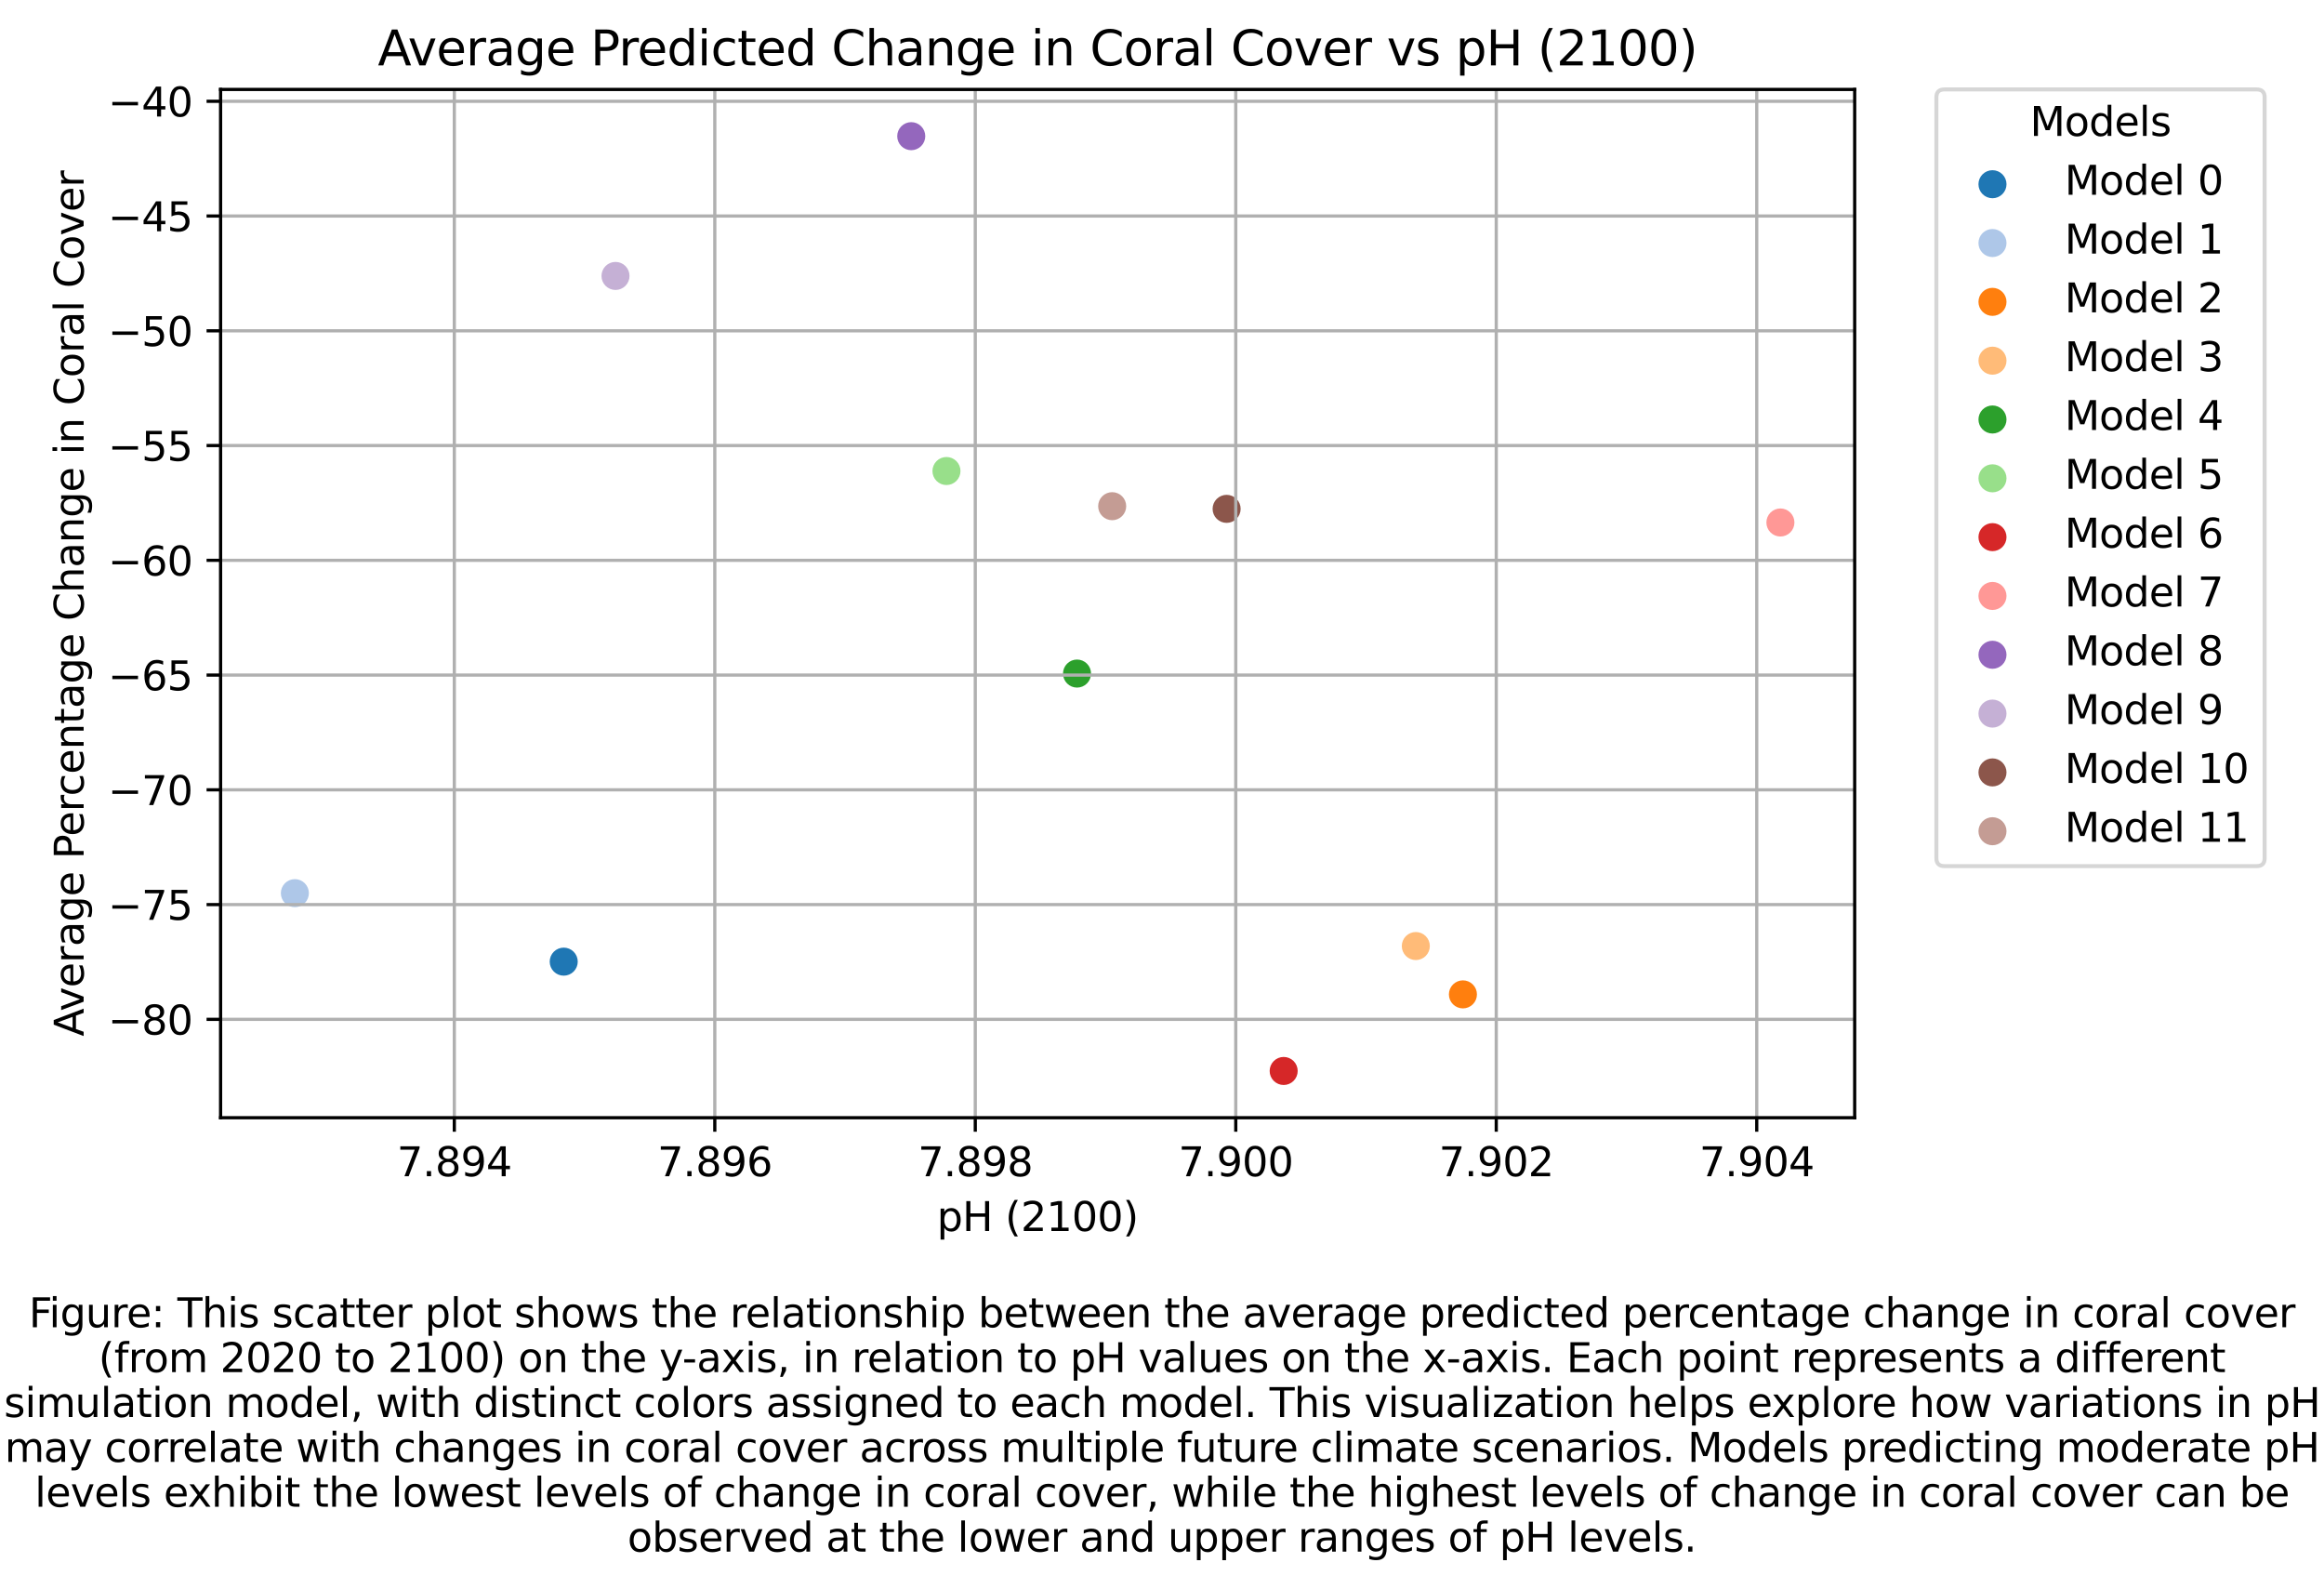 <?xml version="1.0" encoding="utf-8" standalone="no"?>
<!DOCTYPE svg PUBLIC "-//W3C//DTD SVG 1.1//EN"
  "http://www.w3.org/Graphics/SVG/1.1/DTD/svg11.dtd">
<svg xmlns:xlink="http://www.w3.org/1999/xlink" width="580.056pt" height="396.478pt" viewBox="0 0 580.056 396.478" xmlns="http://www.w3.org/2000/svg" version="1.1">
 <defs>
  <style type="text/css">*{stroke-linejoin: round; stroke-linecap: butt}</style>
 </defs>
 <g id="figure_1">
  <g id="patch_1">
   <path d="M 0 396.478 
L 580.056 396.478 
L 580.056 0 
L 0 0 
z
" style="fill: #ffffff"/>
  </g>
  <g id="axes_1">
   <g id="patch_2">
    <path d="M 55.058 278.918 
L 462.918 278.918 
L 462.918 22.318 
L 55.058 22.318 
z
" style="fill: #ffffff"/>
   </g>
   <g id="PathCollection_1">
    <defs>
     <path id="m4653ccfd88" d="M 0 3 
C 0.796 3 1.559 2.684 2.121 2.121 
C 2.684 1.559 3 0.796 3 0 
C 3 -0.796 2.684 -1.559 2.121 -2.121 
C 1.559 -2.684 0.796 -3 0 -3 
C -0.796 -3 -1.559 -2.684 -2.121 -2.121 
C -2.684 -1.559 -3 -0.796 -3 0 
C -3 0.796 -2.684 1.559 -2.121 2.121 
C -1.559 2.684 -0.796 3 0 3 
z
" style="stroke: #1f77b4"/>
    </defs>
    <g clip-path="url(#p2161f895c4)">
     <use xlink:href="#m4653ccfd88" x="140.703" y="239.975" style="fill: #1f77b4; stroke: #1f77b4"/>
    </g>
   </g>
   <g id="PathCollection_2">
    <defs>
     <path id="me94f2e4968" d="M 0 3 
C 0.796 3 1.559 2.684 2.121 2.121 
C 2.684 1.559 3 0.796 3 0 
C 3 -0.796 2.684 -1.559 2.121 -2.121 
C 1.559 -2.684 0.796 -3 0 -3 
C -0.796 -3 -1.559 -2.684 -2.121 -2.121 
C -2.684 -1.559 -3 -0.796 -3 0 
C -3 0.796 -2.684 1.559 -2.121 2.121 
C -1.559 2.684 -0.796 3 0 3 
z
" style="stroke: #aec7e8"/>
    </defs>
    <g clip-path="url(#p2161f895c4)">
     <use xlink:href="#me94f2e4968" x="73.597" y="222.882" style="fill: #aec7e8; stroke: #aec7e8"/>
    </g>
   </g>
   <g id="PathCollection_3">
    <defs>
     <path id="m8d91c317fe" d="M 0 3 
C 0.796 3 1.559 2.684 2.121 2.121 
C 2.684 1.559 3 0.796 3 0 
C 3 -0.796 2.684 -1.559 2.121 -2.121 
C 1.559 -2.684 0.796 -3 0 -3 
C -0.796 -3 -1.559 -2.684 -2.121 -2.121 
C -2.684 -1.559 -3 -0.796 -3 0 
C -3 0.796 -2.684 1.559 -2.121 2.121 
C -1.559 2.684 -0.796 3 0 3 
z
" style="stroke: #ff7f0e"/>
    </defs>
    <g clip-path="url(#p2161f895c4)">
     <use xlink:href="#m8d91c317fe" x="365.136" y="248.143" style="fill: #ff7f0e; stroke: #ff7f0e"/>
    </g>
   </g>
   <g id="PathCollection_4">
    <defs>
     <path id="mc096a18c04" d="M 0 3 
C 0.796 3 1.559 2.684 2.121 2.121 
C 2.684 1.559 3 0.796 3 0 
C 3 -0.796 2.684 -1.559 2.121 -2.121 
C 1.559 -2.684 0.796 -3 0 -3 
C -0.796 -3 -1.559 -2.684 -2.121 -2.121 
C -2.684 -1.559 -3 -0.796 -3 0 
C -3 0.796 -2.684 1.559 -2.121 2.121 
C -1.559 2.684 -0.796 3 0 3 
z
" style="stroke: #ffbb78"/>
    </defs>
    <g clip-path="url(#p2161f895c4)">
     <use xlink:href="#mc096a18c04" x="353.378" y="236.08" style="fill: #ffbb78; stroke: #ffbb78"/>
    </g>
   </g>
   <g id="PathCollection_5">
    <defs>
     <path id="m69e4c29e9e" d="M 0 3 
C 0.796 3 1.559 2.684 2.121 2.121 
C 2.684 1.559 3 0.796 3 0 
C 3 -0.796 2.684 -1.559 2.121 -2.121 
C 1.559 -2.684 0.796 -3 0 -3 
C -0.796 -3 -1.559 -2.684 -2.121 -2.121 
C -2.684 -1.559 -3 -0.796 -3 0 
C -3 0.796 -2.684 1.559 -2.121 2.121 
C -1.559 2.684 -0.796 3 0 3 
z
" style="stroke: #2ca02c"/>
    </defs>
    <g clip-path="url(#p2161f895c4)">
     <use xlink:href="#m69e4c29e9e" x="268.82" y="168.085" style="fill: #2ca02c; stroke: #2ca02c"/>
    </g>
   </g>
   <g id="PathCollection_6">
    <defs>
     <path id="mf6da307576" d="M 0 3 
C 0.796 3 1.559 2.684 2.121 2.121 
C 2.684 1.559 3 0.796 3 0 
C 3 -0.796 2.684 -1.559 2.121 -2.121 
C 1.559 -2.684 0.796 -3 0 -3 
C -0.796 -3 -1.559 -2.684 -2.121 -2.121 
C -2.684 -1.559 -3 -0.796 -3 0 
C -3 0.796 -2.684 1.559 -2.121 2.121 
C -1.559 2.684 -0.796 3 0 3 
z
" style="stroke: #98df8a"/>
    </defs>
    <g clip-path="url(#p2161f895c4)">
     <use xlink:href="#mf6da307576" x="236.231" y="117.541" style="fill: #98df8a; stroke: #98df8a"/>
    </g>
   </g>
   <g id="PathCollection_7">
    <defs>
     <path id="m7bf8afd593" d="M 0 3 
C 0.796 3 1.559 2.684 2.121 2.121 
C 2.684 1.559 3 0.796 3 0 
C 3 -0.796 2.684 -1.559 2.121 -2.121 
C 1.559 -2.684 0.796 -3 0 -3 
C -0.796 -3 -1.559 -2.684 -2.121 -2.121 
C -2.684 -1.559 -3 -0.796 -3 0 
C -3 0.796 -2.684 1.559 -2.121 2.121 
C -1.559 2.684 -0.796 3 0 3 
z
" style="stroke: #d62728"/>
    </defs>
    <g clip-path="url(#p2161f895c4)">
     <use xlink:href="#m7bf8afd593" x="320.397" y="267.254" style="fill: #d62728; stroke: #d62728"/>
    </g>
   </g>
   <g id="PathCollection_8">
    <defs>
     <path id="m2462a2e768" d="M 0 3 
C 0.796 3 1.559 2.684 2.121 2.121 
C 2.684 1.559 3 0.796 3 0 
C 3 -0.796 2.684 -1.559 2.121 -2.121 
C 1.559 -2.684 0.796 -3 0 -3 
C -0.796 -3 -1.559 -2.684 -2.121 -2.121 
C -2.684 -1.559 -3 -0.796 -3 0 
C -3 0.796 -2.684 1.559 -2.121 2.121 
C -1.559 2.684 -0.796 3 0 3 
z
" style="stroke: #ff9896"/>
    </defs>
    <g clip-path="url(#p2161f895c4)">
     <use xlink:href="#m2462a2e768" x="444.379" y="130.384" style="fill: #ff9896; stroke: #ff9896"/>
    </g>
   </g>
   <g id="PathCollection_9">
    <defs>
     <path id="m0a74121bd6" d="M 0 3 
C 0.796 3 1.559 2.684 2.121 2.121 
C 2.684 1.559 3 0.796 3 0 
C 3 -0.796 2.684 -1.559 2.121 -2.121 
C 1.559 -2.684 0.796 -3 0 -3 
C -0.796 -3 -1.559 -2.684 -2.121 -2.121 
C -2.684 -1.559 -3 -0.796 -3 0 
C -3 0.796 -2.684 1.559 -2.121 2.121 
C -1.559 2.684 -0.796 3 0 3 
z
" style="stroke: #9467bd"/>
    </defs>
    <g clip-path="url(#p2161f895c4)">
     <use xlink:href="#m0a74121bd6" x="227.441" y="33.982" style="fill: #9467bd; stroke: #9467bd"/>
    </g>
   </g>
   <g id="PathCollection_10">
    <defs>
     <path id="m13506dab42" d="M 0 3 
C 0.796 3 1.559 2.684 2.121 2.121 
C 2.684 1.559 3 0.796 3 0 
C 3 -0.796 2.684 -1.559 2.121 -2.121 
C 1.559 -2.684 0.796 -3 0 -3 
C -0.796 -3 -1.559 -2.684 -2.121 -2.121 
C -2.684 -1.559 -3 -0.796 -3 0 
C -3 0.796 -2.684 1.559 -2.121 2.121 
C -1.559 2.684 -0.796 3 0 3 
z
" style="stroke: #c5b0d5"/>
    </defs>
    <g clip-path="url(#p2161f895c4)">
     <use xlink:href="#m13506dab42" x="153.627" y="68.859" style="fill: #c5b0d5; stroke: #c5b0d5"/>
    </g>
   </g>
   <g id="PathCollection_11">
    <defs>
     <path id="me29e506815" d="M 0 3 
C 0.796 3 1.559 2.684 2.121 2.121 
C 2.684 1.559 3 0.796 3 0 
C 3 -0.796 2.684 -1.559 2.121 -2.121 
C 1.559 -2.684 0.796 -3 0 -3 
C -0.796 -3 -1.559 -2.684 -2.121 -2.121 
C -2.684 -1.559 -3 -0.796 -3 0 
C -3 0.796 -2.684 1.559 -2.121 2.121 
C -1.559 2.684 -0.796 3 0 3 
z
" style="stroke: #8c564b"/>
    </defs>
    <g clip-path="url(#p2161f895c4)">
     <use xlink:href="#me29e506815" x="306.157" y="126.983" style="fill: #8c564b; stroke: #8c564b"/>
    </g>
   </g>
   <g id="PathCollection_12">
    <defs>
     <path id="mbc8bdb5e72" d="M 0 3 
C 0.796 3 1.559 2.684 2.121 2.121 
C 2.684 1.559 3 0.796 3 0 
C 3 -0.796 2.684 -1.559 2.121 -2.121 
C 1.559 -2.684 0.796 -3 0 -3 
C -0.796 -3 -1.559 -2.684 -2.121 -2.121 
C -2.684 -1.559 -3 -0.796 -3 0 
C -3 0.796 -2.684 1.559 -2.121 2.121 
C -1.559 2.684 -0.796 3 0 3 
z
" style="stroke: #c49c94"/>
    </defs>
    <g clip-path="url(#p2161f895c4)">
     <use xlink:href="#mbc8bdb5e72" x="277.594" y="126.317" style="fill: #c49c94; stroke: #c49c94"/>
    </g>
   </g>
   <g id="matplotlib.axis_1">
    <g id="xtick_1">
     <g id="line2d_1">
      <path d="M 113.394 278.918 
L 113.394 22.318 
" clip-path="url(#p2161f895c4)" style="fill: none; stroke: #b0b0b0; stroke-width: 0.8; stroke-linecap: square"/>
     </g>
     <g id="line2d_2">
      <defs>
       <path id="m3a533128b6" d="M 0 0 
L 0 3.5 
" style="stroke: #000000; stroke-width: 0.8"/>
      </defs>
      <g>
       <use xlink:href="#m3a533128b6" x="113.394" y="278.918" style="stroke: #000000; stroke-width: 0.8"/>
      </g>
     </g>
     <g id="text_1">
      <!-- 7.894 -->
      <g transform="translate(99.08 293.517) scale(0.1 -0.1)">
       <defs>
        <path id="DejaVuSans-37" d="M 525 4666 
L 3525 4666 
L 3525 4397 
L 1831 0 
L 1172 0 
L 2766 4134 
L 525 4134 
L 525 4666 
z
" transform="scale(0.016)"/>
        <path id="DejaVuSans-2e" d="M 684 794 
L 1344 794 
L 1344 0 
L 684 0 
L 684 794 
z
" transform="scale(0.016)"/>
        <path id="DejaVuSans-38" d="M 2034 2216 
Q 1584 2216 1326 1975 
Q 1069 1734 1069 1313 
Q 1069 891 1326 650 
Q 1584 409 2034 409 
Q 2484 409 2743 651 
Q 3003 894 3003 1313 
Q 3003 1734 2745 1975 
Q 2488 2216 2034 2216 
z
M 1403 2484 
Q 997 2584 770 2862 
Q 544 3141 544 3541 
Q 544 4100 942 4425 
Q 1341 4750 2034 4750 
Q 2731 4750 3128 4425 
Q 3525 4100 3525 3541 
Q 3525 3141 3298 2862 
Q 3072 2584 2669 2484 
Q 3125 2378 3379 2068 
Q 3634 1759 3634 1313 
Q 3634 634 3220 271 
Q 2806 -91 2034 -91 
Q 1263 -91 848 271 
Q 434 634 434 1313 
Q 434 1759 690 2068 
Q 947 2378 1403 2484 
z
M 1172 3481 
Q 1172 3119 1398 2916 
Q 1625 2713 2034 2713 
Q 2441 2713 2670 2916 
Q 2900 3119 2900 3481 
Q 2900 3844 2670 4047 
Q 2441 4250 2034 4250 
Q 1625 4250 1398 4047 
Q 1172 3844 1172 3481 
z
" transform="scale(0.016)"/>
        <path id="DejaVuSans-39" d="M 703 97 
L 703 672 
Q 941 559 1184 500 
Q 1428 441 1663 441 
Q 2288 441 2617 861 
Q 2947 1281 2994 2138 
Q 2813 1869 2534 1725 
Q 2256 1581 1919 1581 
Q 1219 1581 811 2004 
Q 403 2428 403 3163 
Q 403 3881 828 4315 
Q 1253 4750 1959 4750 
Q 2769 4750 3195 4129 
Q 3622 3509 3622 2328 
Q 3622 1225 3098 567 
Q 2575 -91 1691 -91 
Q 1453 -91 1209 -44 
Q 966 3 703 97 
z
M 1959 2075 
Q 2384 2075 2632 2365 
Q 2881 2656 2881 3163 
Q 2881 3666 2632 3958 
Q 2384 4250 1959 4250 
Q 1534 4250 1286 3958 
Q 1038 3666 1038 3163 
Q 1038 2656 1286 2365 
Q 1534 2075 1959 2075 
z
" transform="scale(0.016)"/>
        <path id="DejaVuSans-34" d="M 2419 4116 
L 825 1625 
L 2419 1625 
L 2419 4116 
z
M 2253 4666 
L 3047 4666 
L 3047 1625 
L 3713 1625 
L 3713 1100 
L 3047 1100 
L 3047 0 
L 2419 0 
L 2419 1100 
L 313 1100 
L 313 1709 
L 2253 4666 
z
" transform="scale(0.016)"/>
       </defs>
       <use xlink:href="#DejaVuSans-37"/>
       <use xlink:href="#DejaVuSans-2e" x="63.623"/>
       <use xlink:href="#DejaVuSans-38" x="95.41"/>
       <use xlink:href="#DejaVuSans-39" x="159.033"/>
       <use xlink:href="#DejaVuSans-34" x="222.656"/>
      </g>
     </g>
    </g>
    <g id="xtick_2">
     <g id="line2d_3">
      <path d="M 178.41 278.918 
L 178.41 22.318 
" clip-path="url(#p2161f895c4)" style="fill: none; stroke: #b0b0b0; stroke-width: 0.8; stroke-linecap: square"/>
     </g>
     <g id="line2d_4">
      <g>
       <use xlink:href="#m3a533128b6" x="178.41" y="278.918" style="stroke: #000000; stroke-width: 0.8"/>
      </g>
     </g>
     <g id="text_2">
      <!-- 7.896 -->
      <g transform="translate(164.096 293.517) scale(0.1 -0.1)">
       <defs>
        <path id="DejaVuSans-36" d="M 2113 2584 
Q 1688 2584 1439 2293 
Q 1191 2003 1191 1497 
Q 1191 994 1439 701 
Q 1688 409 2113 409 
Q 2538 409 2786 701 
Q 3034 994 3034 1497 
Q 3034 2003 2786 2293 
Q 2538 2584 2113 2584 
z
M 3366 4563 
L 3366 3988 
Q 3128 4100 2886 4159 
Q 2644 4219 2406 4219 
Q 1781 4219 1451 3797 
Q 1122 3375 1075 2522 
Q 1259 2794 1537 2939 
Q 1816 3084 2150 3084 
Q 2853 3084 3261 2657 
Q 3669 2231 3669 1497 
Q 3669 778 3244 343 
Q 2819 -91 2113 -91 
Q 1303 -91 875 529 
Q 447 1150 447 2328 
Q 447 3434 972 4092 
Q 1497 4750 2381 4750 
Q 2619 4750 2861 4703 
Q 3103 4656 3366 4563 
z
" transform="scale(0.016)"/>
       </defs>
       <use xlink:href="#DejaVuSans-37"/>
       <use xlink:href="#DejaVuSans-2e" x="63.623"/>
       <use xlink:href="#DejaVuSans-38" x="95.41"/>
       <use xlink:href="#DejaVuSans-39" x="159.033"/>
       <use xlink:href="#DejaVuSans-36" x="222.656"/>
      </g>
     </g>
    </g>
    <g id="xtick_3">
     <g id="line2d_5">
      <path d="M 243.425 278.918 
L 243.425 22.318 
" clip-path="url(#p2161f895c4)" style="fill: none; stroke: #b0b0b0; stroke-width: 0.8; stroke-linecap: square"/>
     </g>
     <g id="line2d_6">
      <g>
       <use xlink:href="#m3a533128b6" x="243.425" y="278.918" style="stroke: #000000; stroke-width: 0.8"/>
      </g>
     </g>
     <g id="text_3">
      <!-- 7.898 -->
      <g transform="translate(229.111 293.517) scale(0.1 -0.1)">
       <use xlink:href="#DejaVuSans-37"/>
       <use xlink:href="#DejaVuSans-2e" x="63.623"/>
       <use xlink:href="#DejaVuSans-38" x="95.41"/>
       <use xlink:href="#DejaVuSans-39" x="159.033"/>
       <use xlink:href="#DejaVuSans-38" x="222.656"/>
      </g>
     </g>
    </g>
    <g id="xtick_4">
     <g id="line2d_7">
      <path d="M 308.44 278.918 
L 308.44 22.318 
" clip-path="url(#p2161f895c4)" style="fill: none; stroke: #b0b0b0; stroke-width: 0.8; stroke-linecap: square"/>
     </g>
     <g id="line2d_8">
      <g>
       <use xlink:href="#m3a533128b6" x="308.44" y="278.918" style="stroke: #000000; stroke-width: 0.8"/>
      </g>
     </g>
     <g id="text_4">
      <!-- 7.900 -->
      <g transform="translate(294.126 293.517) scale(0.1 -0.1)">
       <defs>
        <path id="DejaVuSans-30" d="M 2034 4250 
Q 1547 4250 1301 3770 
Q 1056 3291 1056 2328 
Q 1056 1369 1301 889 
Q 1547 409 2034 409 
Q 2525 409 2770 889 
Q 3016 1369 3016 2328 
Q 3016 3291 2770 3770 
Q 2525 4250 2034 4250 
z
M 2034 4750 
Q 2819 4750 3233 4129 
Q 3647 3509 3647 2328 
Q 3647 1150 3233 529 
Q 2819 -91 2034 -91 
Q 1250 -91 836 529 
Q 422 1150 422 2328 
Q 422 3509 836 4129 
Q 1250 4750 2034 4750 
z
" transform="scale(0.016)"/>
       </defs>
       <use xlink:href="#DejaVuSans-37"/>
       <use xlink:href="#DejaVuSans-2e" x="63.623"/>
       <use xlink:href="#DejaVuSans-39" x="95.41"/>
       <use xlink:href="#DejaVuSans-30" x="159.033"/>
       <use xlink:href="#DejaVuSans-30" x="222.656"/>
      </g>
     </g>
    </g>
    <g id="xtick_5">
     <g id="line2d_9">
      <path d="M 373.455 278.918 
L 373.455 22.318 
" clip-path="url(#p2161f895c4)" style="fill: none; stroke: #b0b0b0; stroke-width: 0.8; stroke-linecap: square"/>
     </g>
     <g id="line2d_10">
      <g>
       <use xlink:href="#m3a533128b6" x="373.455" y="278.918" style="stroke: #000000; stroke-width: 0.8"/>
      </g>
     </g>
     <g id="text_5">
      <!-- 7.902 -->
      <g transform="translate(359.141 293.517) scale(0.1 -0.1)">
       <defs>
        <path id="DejaVuSans-32" d="M 1228 531 
L 3431 531 
L 3431 0 
L 469 0 
L 469 531 
Q 828 903 1448 1529 
Q 2069 2156 2228 2338 
Q 2531 2678 2651 2914 
Q 2772 3150 2772 3378 
Q 2772 3750 2511 3984 
Q 2250 4219 1831 4219 
Q 1534 4219 1204 4116 
Q 875 4013 500 3803 
L 500 4441 
Q 881 4594 1212 4672 
Q 1544 4750 1819 4750 
Q 2544 4750 2975 4387 
Q 3406 4025 3406 3419 
Q 3406 3131 3298 2873 
Q 3191 2616 2906 2266 
Q 2828 2175 2409 1742 
Q 1991 1309 1228 531 
z
" transform="scale(0.016)"/>
       </defs>
       <use xlink:href="#DejaVuSans-37"/>
       <use xlink:href="#DejaVuSans-2e" x="63.623"/>
       <use xlink:href="#DejaVuSans-39" x="95.41"/>
       <use xlink:href="#DejaVuSans-30" x="159.033"/>
       <use xlink:href="#DejaVuSans-32" x="222.656"/>
      </g>
     </g>
    </g>
    <g id="xtick_6">
     <g id="line2d_11">
      <path d="M 438.471 278.918 
L 438.471 22.318 
" clip-path="url(#p2161f895c4)" style="fill: none; stroke: #b0b0b0; stroke-width: 0.8; stroke-linecap: square"/>
     </g>
     <g id="line2d_12">
      <g>
       <use xlink:href="#m3a533128b6" x="438.471" y="278.918" style="stroke: #000000; stroke-width: 0.8"/>
      </g>
     </g>
     <g id="text_6">
      <!-- 7.904 -->
      <g transform="translate(424.157 293.517) scale(0.1 -0.1)">
       <use xlink:href="#DejaVuSans-37"/>
       <use xlink:href="#DejaVuSans-2e" x="63.623"/>
       <use xlink:href="#DejaVuSans-39" x="95.41"/>
       <use xlink:href="#DejaVuSans-30" x="159.033"/>
       <use xlink:href="#DejaVuSans-34" x="222.656"/>
      </g>
     </g>
    </g>
    <g id="text_7">
     <!-- pH (2100) -->
     <g transform="translate(233.838 307.195) scale(0.1 -0.1)">
      <defs>
       <path id="DejaVuSans-70" d="M 1159 525 
L 1159 -1331 
L 581 -1331 
L 581 3500 
L 1159 3500 
L 1159 2969 
Q 1341 3281 1617 3432 
Q 1894 3584 2278 3584 
Q 2916 3584 3314 3078 
Q 3713 2572 3713 1747 
Q 3713 922 3314 415 
Q 2916 -91 2278 -91 
Q 1894 -91 1617 61 
Q 1341 213 1159 525 
z
M 3116 1747 
Q 3116 2381 2855 2742 
Q 2594 3103 2138 3103 
Q 1681 3103 1420 2742 
Q 1159 2381 1159 1747 
Q 1159 1113 1420 752 
Q 1681 391 2138 391 
Q 2594 391 2855 752 
Q 3116 1113 3116 1747 
z
" transform="scale(0.016)"/>
       <path id="DejaVuSans-48" d="M 628 4666 
L 1259 4666 
L 1259 2753 
L 3553 2753 
L 3553 4666 
L 4184 4666 
L 4184 0 
L 3553 0 
L 3553 2222 
L 1259 2222 
L 1259 0 
L 628 0 
L 628 4666 
z
" transform="scale(0.016)"/>
       <path id="DejaVuSans-20" transform="scale(0.016)"/>
       <path id="DejaVuSans-28" d="M 1984 4856 
Q 1566 4138 1362 3434 
Q 1159 2731 1159 2009 
Q 1159 1288 1364 580 
Q 1569 -128 1984 -844 
L 1484 -844 
Q 1016 -109 783 600 
Q 550 1309 550 2009 
Q 550 2706 781 3412 
Q 1013 4119 1484 4856 
L 1984 4856 
z
" transform="scale(0.016)"/>
       <path id="DejaVuSans-31" d="M 794 531 
L 1825 531 
L 1825 4091 
L 703 3866 
L 703 4441 
L 1819 4666 
L 2450 4666 
L 2450 531 
L 3481 531 
L 3481 0 
L 794 0 
L 794 531 
z
" transform="scale(0.016)"/>
       <path id="DejaVuSans-29" d="M 513 4856 
L 1013 4856 
Q 1481 4119 1714 3412 
Q 1947 2706 1947 2009 
Q 1947 1309 1714 600 
Q 1481 -109 1013 -844 
L 513 -844 
Q 928 -128 1133 580 
Q 1338 1288 1338 2009 
Q 1338 2731 1133 3434 
Q 928 4138 513 4856 
z
" transform="scale(0.016)"/>
      </defs>
      <use xlink:href="#DejaVuSans-70"/>
      <use xlink:href="#DejaVuSans-48" x="63.477"/>
      <use xlink:href="#DejaVuSans-20" x="138.672"/>
      <use xlink:href="#DejaVuSans-28" x="170.459"/>
      <use xlink:href="#DejaVuSans-32" x="209.473"/>
      <use xlink:href="#DejaVuSans-31" x="273.096"/>
      <use xlink:href="#DejaVuSans-30" x="336.719"/>
      <use xlink:href="#DejaVuSans-30" x="400.342"/>
      <use xlink:href="#DejaVuSans-29" x="463.965"/>
     </g>
    </g>
   </g>
   <g id="matplotlib.axis_2">
    <g id="ytick_1">
     <g id="line2d_13">
      <path d="M 55.058 254.371 
L 462.918 254.371 
" clip-path="url(#p2161f895c4)" style="fill: none; stroke: #b0b0b0; stroke-width: 0.8; stroke-linecap: square"/>
     </g>
     <g id="line2d_14">
      <defs>
       <path id="m3ad24f5c26" d="M 0 0 
L -3.5 0 
" style="stroke: #000000; stroke-width: 0.8"/>
      </defs>
      <g>
       <use xlink:href="#m3ad24f5c26" x="55.058" y="254.371" style="stroke: #000000; stroke-width: 0.8"/>
      </g>
     </g>
     <g id="text_8">
      <!-- −80 -->
      <g transform="translate(26.953 258.17) scale(0.1 -0.1)">
       <defs>
        <path id="DejaVuSans-2212" d="M 678 2272 
L 4684 2272 
L 4684 1741 
L 678 1741 
L 678 2272 
z
" transform="scale(0.016)"/>
       </defs>
       <use xlink:href="#DejaVuSans-2212"/>
       <use xlink:href="#DejaVuSans-38" x="83.789"/>
       <use xlink:href="#DejaVuSans-30" x="147.412"/>
      </g>
     </g>
    </g>
    <g id="ytick_2">
     <g id="line2d_15">
      <path d="M 55.058 225.734 
L 462.918 225.734 
" clip-path="url(#p2161f895c4)" style="fill: none; stroke: #b0b0b0; stroke-width: 0.8; stroke-linecap: square"/>
     </g>
     <g id="line2d_16">
      <g>
       <use xlink:href="#m3ad24f5c26" x="55.058" y="225.734" style="stroke: #000000; stroke-width: 0.8"/>
      </g>
     </g>
     <g id="text_9">
      <!-- −75 -->
      <g transform="translate(26.953 229.533) scale(0.1 -0.1)">
       <defs>
        <path id="DejaVuSans-35" d="M 691 4666 
L 3169 4666 
L 3169 4134 
L 1269 4134 
L 1269 2991 
Q 1406 3038 1543 3061 
Q 1681 3084 1819 3084 
Q 2600 3084 3056 2656 
Q 3513 2228 3513 1497 
Q 3513 744 3044 326 
Q 2575 -91 1722 -91 
Q 1428 -91 1123 -41 
Q 819 9 494 109 
L 494 744 
Q 775 591 1075 516 
Q 1375 441 1709 441 
Q 2250 441 2565 725 
Q 2881 1009 2881 1497 
Q 2881 1984 2565 2268 
Q 2250 2553 1709 2553 
Q 1456 2553 1204 2497 
Q 953 2441 691 2322 
L 691 4666 
z
" transform="scale(0.016)"/>
       </defs>
       <use xlink:href="#DejaVuSans-2212"/>
       <use xlink:href="#DejaVuSans-37" x="83.789"/>
       <use xlink:href="#DejaVuSans-35" x="147.412"/>
      </g>
     </g>
    </g>
    <g id="ytick_3">
     <g id="line2d_17">
      <path d="M 55.058 197.097 
L 462.918 197.097 
" clip-path="url(#p2161f895c4)" style="fill: none; stroke: #b0b0b0; stroke-width: 0.8; stroke-linecap: square"/>
     </g>
     <g id="line2d_18">
      <g>
       <use xlink:href="#m3ad24f5c26" x="55.058" y="197.097" style="stroke: #000000; stroke-width: 0.8"/>
      </g>
     </g>
     <g id="text_10">
      <!-- −70 -->
      <g transform="translate(26.953 200.896) scale(0.1 -0.1)">
       <use xlink:href="#DejaVuSans-2212"/>
       <use xlink:href="#DejaVuSans-37" x="83.789"/>
       <use xlink:href="#DejaVuSans-30" x="147.412"/>
      </g>
     </g>
    </g>
    <g id="ytick_4">
     <g id="line2d_19">
      <path d="M 55.058 168.46 
L 462.918 168.46 
" clip-path="url(#p2161f895c4)" style="fill: none; stroke: #b0b0b0; stroke-width: 0.8; stroke-linecap: square"/>
     </g>
     <g id="line2d_20">
      <g>
       <use xlink:href="#m3ad24f5c26" x="55.058" y="168.46" style="stroke: #000000; stroke-width: 0.8"/>
      </g>
     </g>
     <g id="text_11">
      <!-- −65 -->
      <g transform="translate(26.953 172.259) scale(0.1 -0.1)">
       <use xlink:href="#DejaVuSans-2212"/>
       <use xlink:href="#DejaVuSans-36" x="83.789"/>
       <use xlink:href="#DejaVuSans-35" x="147.412"/>
      </g>
     </g>
    </g>
    <g id="ytick_5">
     <g id="line2d_21">
      <path d="M 55.058 139.823 
L 462.918 139.823 
" clip-path="url(#p2161f895c4)" style="fill: none; stroke: #b0b0b0; stroke-width: 0.8; stroke-linecap: square"/>
     </g>
     <g id="line2d_22">
      <g>
       <use xlink:href="#m3ad24f5c26" x="55.058" y="139.823" style="stroke: #000000; stroke-width: 0.8"/>
      </g>
     </g>
     <g id="text_12">
      <!-- −60 -->
      <g transform="translate(26.953 143.622) scale(0.1 -0.1)">
       <use xlink:href="#DejaVuSans-2212"/>
       <use xlink:href="#DejaVuSans-36" x="83.789"/>
       <use xlink:href="#DejaVuSans-30" x="147.412"/>
      </g>
     </g>
    </g>
    <g id="ytick_6">
     <g id="line2d_23">
      <path d="M 55.058 111.186 
L 462.918 111.186 
" clip-path="url(#p2161f895c4)" style="fill: none; stroke: #b0b0b0; stroke-width: 0.8; stroke-linecap: square"/>
     </g>
     <g id="line2d_24">
      <g>
       <use xlink:href="#m3ad24f5c26" x="55.058" y="111.186" style="stroke: #000000; stroke-width: 0.8"/>
      </g>
     </g>
     <g id="text_13">
      <!-- −55 -->
      <g transform="translate(26.953 114.986) scale(0.1 -0.1)">
       <use xlink:href="#DejaVuSans-2212"/>
       <use xlink:href="#DejaVuSans-35" x="83.789"/>
       <use xlink:href="#DejaVuSans-35" x="147.412"/>
      </g>
     </g>
    </g>
    <g id="ytick_7">
     <g id="line2d_25">
      <path d="M 55.058 82.549 
L 462.918 82.549 
" clip-path="url(#p2161f895c4)" style="fill: none; stroke: #b0b0b0; stroke-width: 0.8; stroke-linecap: square"/>
     </g>
     <g id="line2d_26">
      <g>
       <use xlink:href="#m3ad24f5c26" x="55.058" y="82.549" style="stroke: #000000; stroke-width: 0.8"/>
      </g>
     </g>
     <g id="text_14">
      <!-- −50 -->
      <g transform="translate(26.953 86.349) scale(0.1 -0.1)">
       <use xlink:href="#DejaVuSans-2212"/>
       <use xlink:href="#DejaVuSans-35" x="83.789"/>
       <use xlink:href="#DejaVuSans-30" x="147.412"/>
      </g>
     </g>
    </g>
    <g id="ytick_8">
     <g id="line2d_27">
      <path d="M 55.058 53.912 
L 462.918 53.912 
" clip-path="url(#p2161f895c4)" style="fill: none; stroke: #b0b0b0; stroke-width: 0.8; stroke-linecap: square"/>
     </g>
     <g id="line2d_28">
      <g>
       <use xlink:href="#m3ad24f5c26" x="55.058" y="53.912" style="stroke: #000000; stroke-width: 0.8"/>
      </g>
     </g>
     <g id="text_15">
      <!-- −45 -->
      <g transform="translate(26.953 57.712) scale(0.1 -0.1)">
       <use xlink:href="#DejaVuSans-2212"/>
       <use xlink:href="#DejaVuSans-34" x="83.789"/>
       <use xlink:href="#DejaVuSans-35" x="147.412"/>
      </g>
     </g>
    </g>
    <g id="ytick_9">
     <g id="line2d_29">
      <path d="M 55.058 25.276 
L 462.918 25.276 
" clip-path="url(#p2161f895c4)" style="fill: none; stroke: #b0b0b0; stroke-width: 0.8; stroke-linecap: square"/>
     </g>
     <g id="line2d_30">
      <g>
       <use xlink:href="#m3ad24f5c26" x="55.058" y="25.276" style="stroke: #000000; stroke-width: 0.8"/>
      </g>
     </g>
     <g id="text_16">
      <!-- −40 -->
      <g transform="translate(26.953 29.075) scale(0.1 -0.1)">
       <use xlink:href="#DejaVuSans-2212"/>
       <use xlink:href="#DejaVuSans-34" x="83.789"/>
       <use xlink:href="#DejaVuSans-30" x="147.412"/>
      </g>
     </g>
    </g>
    <g id="text_17">
     <!-- Average Percentage Change in Coral Cover -->
     <g transform="translate(20.874 258.622) rotate(-90) scale(0.1 -0.1)">
      <defs>
       <path id="DejaVuSans-41" d="M 2188 4044 
L 1331 1722 
L 3047 1722 
L 2188 4044 
z
M 1831 4666 
L 2547 4666 
L 4325 0 
L 3669 0 
L 3244 1197 
L 1141 1197 
L 716 0 
L 50 0 
L 1831 4666 
z
" transform="scale(0.016)"/>
       <path id="DejaVuSans-76" d="M 191 3500 
L 800 3500 
L 1894 563 
L 2988 3500 
L 3597 3500 
L 2284 0 
L 1503 0 
L 191 3500 
z
" transform="scale(0.016)"/>
       <path id="DejaVuSans-65" d="M 3597 1894 
L 3597 1613 
L 953 1613 
Q 991 1019 1311 708 
Q 1631 397 2203 397 
Q 2534 397 2845 478 
Q 3156 559 3463 722 
L 3463 178 
Q 3153 47 2828 -22 
Q 2503 -91 2169 -91 
Q 1331 -91 842 396 
Q 353 884 353 1716 
Q 353 2575 817 3079 
Q 1281 3584 2069 3584 
Q 2775 3584 3186 3129 
Q 3597 2675 3597 1894 
z
M 3022 2063 
Q 3016 2534 2758 2815 
Q 2500 3097 2075 3097 
Q 1594 3097 1305 2825 
Q 1016 2553 972 2059 
L 3022 2063 
z
" transform="scale(0.016)"/>
       <path id="DejaVuSans-72" d="M 2631 2963 
Q 2534 3019 2420 3045 
Q 2306 3072 2169 3072 
Q 1681 3072 1420 2755 
Q 1159 2438 1159 1844 
L 1159 0 
L 581 0 
L 581 3500 
L 1159 3500 
L 1159 2956 
Q 1341 3275 1631 3429 
Q 1922 3584 2338 3584 
Q 2397 3584 2469 3576 
Q 2541 3569 2628 3553 
L 2631 2963 
z
" transform="scale(0.016)"/>
       <path id="DejaVuSans-61" d="M 2194 1759 
Q 1497 1759 1228 1600 
Q 959 1441 959 1056 
Q 959 750 1161 570 
Q 1363 391 1709 391 
Q 2188 391 2477 730 
Q 2766 1069 2766 1631 
L 2766 1759 
L 2194 1759 
z
M 3341 1997 
L 3341 0 
L 2766 0 
L 2766 531 
Q 2569 213 2275 61 
Q 1981 -91 1556 -91 
Q 1019 -91 701 211 
Q 384 513 384 1019 
Q 384 1609 779 1909 
Q 1175 2209 1959 2209 
L 2766 2209 
L 2766 2266 
Q 2766 2663 2505 2880 
Q 2244 3097 1772 3097 
Q 1472 3097 1187 3025 
Q 903 2953 641 2809 
L 641 3341 
Q 956 3463 1253 3523 
Q 1550 3584 1831 3584 
Q 2591 3584 2966 3190 
Q 3341 2797 3341 1997 
z
" transform="scale(0.016)"/>
       <path id="DejaVuSans-67" d="M 2906 1791 
Q 2906 2416 2648 2759 
Q 2391 3103 1925 3103 
Q 1463 3103 1205 2759 
Q 947 2416 947 1791 
Q 947 1169 1205 825 
Q 1463 481 1925 481 
Q 2391 481 2648 825 
Q 2906 1169 2906 1791 
z
M 3481 434 
Q 3481 -459 3084 -895 
Q 2688 -1331 1869 -1331 
Q 1566 -1331 1297 -1286 
Q 1028 -1241 775 -1147 
L 775 -588 
Q 1028 -725 1275 -790 
Q 1522 -856 1778 -856 
Q 2344 -856 2625 -561 
Q 2906 -266 2906 331 
L 2906 616 
Q 2728 306 2450 153 
Q 2172 0 1784 0 
Q 1141 0 747 490 
Q 353 981 353 1791 
Q 353 2603 747 3093 
Q 1141 3584 1784 3584 
Q 2172 3584 2450 3431 
Q 2728 3278 2906 2969 
L 2906 3500 
L 3481 3500 
L 3481 434 
z
" transform="scale(0.016)"/>
       <path id="DejaVuSans-50" d="M 1259 4147 
L 1259 2394 
L 2053 2394 
Q 2494 2394 2734 2622 
Q 2975 2850 2975 3272 
Q 2975 3691 2734 3919 
Q 2494 4147 2053 4147 
L 1259 4147 
z
M 628 4666 
L 2053 4666 
Q 2838 4666 3239 4311 
Q 3641 3956 3641 3272 
Q 3641 2581 3239 2228 
Q 2838 1875 2053 1875 
L 1259 1875 
L 1259 0 
L 628 0 
L 628 4666 
z
" transform="scale(0.016)"/>
       <path id="DejaVuSans-63" d="M 3122 3366 
L 3122 2828 
Q 2878 2963 2633 3030 
Q 2388 3097 2138 3097 
Q 1578 3097 1268 2742 
Q 959 2388 959 1747 
Q 959 1106 1268 751 
Q 1578 397 2138 397 
Q 2388 397 2633 464 
Q 2878 531 3122 666 
L 3122 134 
Q 2881 22 2623 -34 
Q 2366 -91 2075 -91 
Q 1284 -91 818 406 
Q 353 903 353 1747 
Q 353 2603 823 3093 
Q 1294 3584 2113 3584 
Q 2378 3584 2631 3529 
Q 2884 3475 3122 3366 
z
" transform="scale(0.016)"/>
       <path id="DejaVuSans-6e" d="M 3513 2113 
L 3513 0 
L 2938 0 
L 2938 2094 
Q 2938 2591 2744 2837 
Q 2550 3084 2163 3084 
Q 1697 3084 1428 2787 
Q 1159 2491 1159 1978 
L 1159 0 
L 581 0 
L 581 3500 
L 1159 3500 
L 1159 2956 
Q 1366 3272 1645 3428 
Q 1925 3584 2291 3584 
Q 2894 3584 3203 3211 
Q 3513 2838 3513 2113 
z
" transform="scale(0.016)"/>
       <path id="DejaVuSans-74" d="M 1172 4494 
L 1172 3500 
L 2356 3500 
L 2356 3053 
L 1172 3053 
L 1172 1153 
Q 1172 725 1289 603 
Q 1406 481 1766 481 
L 2356 481 
L 2356 0 
L 1766 0 
Q 1100 0 847 248 
Q 594 497 594 1153 
L 594 3053 
L 172 3053 
L 172 3500 
L 594 3500 
L 594 4494 
L 1172 4494 
z
" transform="scale(0.016)"/>
       <path id="DejaVuSans-43" d="M 4122 4306 
L 4122 3641 
Q 3803 3938 3442 4084 
Q 3081 4231 2675 4231 
Q 1875 4231 1450 3742 
Q 1025 3253 1025 2328 
Q 1025 1406 1450 917 
Q 1875 428 2675 428 
Q 3081 428 3442 575 
Q 3803 722 4122 1019 
L 4122 359 
Q 3791 134 3420 21 
Q 3050 -91 2638 -91 
Q 1578 -91 968 557 
Q 359 1206 359 2328 
Q 359 3453 968 4101 
Q 1578 4750 2638 4750 
Q 3056 4750 3426 4639 
Q 3797 4528 4122 4306 
z
" transform="scale(0.016)"/>
       <path id="DejaVuSans-68" d="M 3513 2113 
L 3513 0 
L 2938 0 
L 2938 2094 
Q 2938 2591 2744 2837 
Q 2550 3084 2163 3084 
Q 1697 3084 1428 2787 
Q 1159 2491 1159 1978 
L 1159 0 
L 581 0 
L 581 4863 
L 1159 4863 
L 1159 2956 
Q 1366 3272 1645 3428 
Q 1925 3584 2291 3584 
Q 2894 3584 3203 3211 
Q 3513 2838 3513 2113 
z
" transform="scale(0.016)"/>
       <path id="DejaVuSans-69" d="M 603 3500 
L 1178 3500 
L 1178 0 
L 603 0 
L 603 3500 
z
M 603 4863 
L 1178 4863 
L 1178 4134 
L 603 4134 
L 603 4863 
z
" transform="scale(0.016)"/>
       <path id="DejaVuSans-6f" d="M 1959 3097 
Q 1497 3097 1228 2736 
Q 959 2375 959 1747 
Q 959 1119 1226 758 
Q 1494 397 1959 397 
Q 2419 397 2687 759 
Q 2956 1122 2956 1747 
Q 2956 2369 2687 2733 
Q 2419 3097 1959 3097 
z
M 1959 3584 
Q 2709 3584 3137 3096 
Q 3566 2609 3566 1747 
Q 3566 888 3137 398 
Q 2709 -91 1959 -91 
Q 1206 -91 779 398 
Q 353 888 353 1747 
Q 353 2609 779 3096 
Q 1206 3584 1959 3584 
z
" transform="scale(0.016)"/>
       <path id="DejaVuSans-6c" d="M 603 4863 
L 1178 4863 
L 1178 0 
L 603 0 
L 603 4863 
z
" transform="scale(0.016)"/>
      </defs>
      <use xlink:href="#DejaVuSans-41"/>
      <use xlink:href="#DejaVuSans-76" x="62.533"/>
      <use xlink:href="#DejaVuSans-65" x="121.713"/>
      <use xlink:href="#DejaVuSans-72" x="183.236"/>
      <use xlink:href="#DejaVuSans-61" x="224.35"/>
      <use xlink:href="#DejaVuSans-67" x="285.629"/>
      <use xlink:href="#DejaVuSans-65" x="349.105"/>
      <use xlink:href="#DejaVuSans-20" x="410.629"/>
      <use xlink:href="#DejaVuSans-50" x="442.416"/>
      <use xlink:href="#DejaVuSans-65" x="499.094"/>
      <use xlink:href="#DejaVuSans-72" x="560.617"/>
      <use xlink:href="#DejaVuSans-63" x="599.48"/>
      <use xlink:href="#DejaVuSans-65" x="654.461"/>
      <use xlink:href="#DejaVuSans-6e" x="715.984"/>
      <use xlink:href="#DejaVuSans-74" x="779.363"/>
      <use xlink:href="#DejaVuSans-61" x="818.572"/>
      <use xlink:href="#DejaVuSans-67" x="879.852"/>
      <use xlink:href="#DejaVuSans-65" x="943.328"/>
      <use xlink:href="#DejaVuSans-20" x="1004.852"/>
      <use xlink:href="#DejaVuSans-43" x="1036.639"/>
      <use xlink:href="#DejaVuSans-68" x="1106.463"/>
      <use xlink:href="#DejaVuSans-61" x="1169.842"/>
      <use xlink:href="#DejaVuSans-6e" x="1231.121"/>
      <use xlink:href="#DejaVuSans-67" x="1294.5"/>
      <use xlink:href="#DejaVuSans-65" x="1357.977"/>
      <use xlink:href="#DejaVuSans-20" x="1419.5"/>
      <use xlink:href="#DejaVuSans-69" x="1451.287"/>
      <use xlink:href="#DejaVuSans-6e" x="1479.07"/>
      <use xlink:href="#DejaVuSans-20" x="1542.449"/>
      <use xlink:href="#DejaVuSans-43" x="1574.236"/>
      <use xlink:href="#DejaVuSans-6f" x="1644.061"/>
      <use xlink:href="#DejaVuSans-72" x="1705.242"/>
      <use xlink:href="#DejaVuSans-61" x="1746.355"/>
      <use xlink:href="#DejaVuSans-6c" x="1807.635"/>
      <use xlink:href="#DejaVuSans-20" x="1835.418"/>
      <use xlink:href="#DejaVuSans-43" x="1867.205"/>
      <use xlink:href="#DejaVuSans-6f" x="1937.029"/>
      <use xlink:href="#DejaVuSans-76" x="1998.211"/>
      <use xlink:href="#DejaVuSans-65" x="2057.391"/>
      <use xlink:href="#DejaVuSans-72" x="2118.914"/>
     </g>
    </g>
   </g>
   <g id="patch_3">
    <path d="M 55.058 278.918 
L 55.058 22.318 
" style="fill: none; stroke: #000000; stroke-width: 0.8; stroke-linejoin: miter; stroke-linecap: square"/>
   </g>
   <g id="patch_4">
    <path d="M 462.918 278.918 
L 462.918 22.318 
" style="fill: none; stroke: #000000; stroke-width: 0.8; stroke-linejoin: miter; stroke-linecap: square"/>
   </g>
   <g id="patch_5">
    <path d="M 55.058 278.918 
L 462.918 278.918 
" style="fill: none; stroke: #000000; stroke-width: 0.8; stroke-linejoin: miter; stroke-linecap: square"/>
   </g>
   <g id="patch_6">
    <path d="M 55.058 22.318 
L 462.918 22.318 
" style="fill: none; stroke: #000000; stroke-width: 0.8; stroke-linejoin: miter; stroke-linecap: square"/>
   </g>
   <g id="text_18">
    <!-- Average Predicted Change in Coral Cover vs pH (2100) -->
    <g transform="translate(94.296 16.318) scale(0.12 -0.12)">
     <defs>
      <path id="DejaVuSans-64" d="M 2906 2969 
L 2906 4863 
L 3481 4863 
L 3481 0 
L 2906 0 
L 2906 525 
Q 2725 213 2448 61 
Q 2172 -91 1784 -91 
Q 1150 -91 751 415 
Q 353 922 353 1747 
Q 353 2572 751 3078 
Q 1150 3584 1784 3584 
Q 2172 3584 2448 3432 
Q 2725 3281 2906 2969 
z
M 947 1747 
Q 947 1113 1208 752 
Q 1469 391 1925 391 
Q 2381 391 2643 752 
Q 2906 1113 2906 1747 
Q 2906 2381 2643 2742 
Q 2381 3103 1925 3103 
Q 1469 3103 1208 2742 
Q 947 2381 947 1747 
z
" transform="scale(0.016)"/>
      <path id="DejaVuSans-73" d="M 2834 3397 
L 2834 2853 
Q 2591 2978 2328 3040 
Q 2066 3103 1784 3103 
Q 1356 3103 1142 2972 
Q 928 2841 928 2578 
Q 928 2378 1081 2264 
Q 1234 2150 1697 2047 
L 1894 2003 
Q 2506 1872 2764 1633 
Q 3022 1394 3022 966 
Q 3022 478 2636 193 
Q 2250 -91 1575 -91 
Q 1294 -91 989 -36 
Q 684 19 347 128 
L 347 722 
Q 666 556 975 473 
Q 1284 391 1588 391 
Q 1994 391 2212 530 
Q 2431 669 2431 922 
Q 2431 1156 2273 1281 
Q 2116 1406 1581 1522 
L 1381 1569 
Q 847 1681 609 1914 
Q 372 2147 372 2553 
Q 372 3047 722 3315 
Q 1072 3584 1716 3584 
Q 2034 3584 2315 3537 
Q 2597 3491 2834 3397 
z
" transform="scale(0.016)"/>
     </defs>
     <use xlink:href="#DejaVuSans-41"/>
     <use xlink:href="#DejaVuSans-76" x="62.533"/>
     <use xlink:href="#DejaVuSans-65" x="121.713"/>
     <use xlink:href="#DejaVuSans-72" x="183.236"/>
     <use xlink:href="#DejaVuSans-61" x="224.35"/>
     <use xlink:href="#DejaVuSans-67" x="285.629"/>
     <use xlink:href="#DejaVuSans-65" x="349.105"/>
     <use xlink:href="#DejaVuSans-20" x="410.629"/>
     <use xlink:href="#DejaVuSans-50" x="442.416"/>
     <use xlink:href="#DejaVuSans-72" x="500.969"/>
     <use xlink:href="#DejaVuSans-65" x="539.832"/>
     <use xlink:href="#DejaVuSans-64" x="601.355"/>
     <use xlink:href="#DejaVuSans-69" x="664.832"/>
     <use xlink:href="#DejaVuSans-63" x="692.615"/>
     <use xlink:href="#DejaVuSans-74" x="747.596"/>
     <use xlink:href="#DejaVuSans-65" x="786.805"/>
     <use xlink:href="#DejaVuSans-64" x="848.328"/>
     <use xlink:href="#DejaVuSans-20" x="911.805"/>
     <use xlink:href="#DejaVuSans-43" x="943.592"/>
     <use xlink:href="#DejaVuSans-68" x="1013.416"/>
     <use xlink:href="#DejaVuSans-61" x="1076.795"/>
     <use xlink:href="#DejaVuSans-6e" x="1138.074"/>
     <use xlink:href="#DejaVuSans-67" x="1201.453"/>
     <use xlink:href="#DejaVuSans-65" x="1264.93"/>
     <use xlink:href="#DejaVuSans-20" x="1326.453"/>
     <use xlink:href="#DejaVuSans-69" x="1358.24"/>
     <use xlink:href="#DejaVuSans-6e" x="1386.023"/>
     <use xlink:href="#DejaVuSans-20" x="1449.402"/>
     <use xlink:href="#DejaVuSans-43" x="1481.189"/>
     <use xlink:href="#DejaVuSans-6f" x="1551.014"/>
     <use xlink:href="#DejaVuSans-72" x="1612.195"/>
     <use xlink:href="#DejaVuSans-61" x="1653.309"/>
     <use xlink:href="#DejaVuSans-6c" x="1714.588"/>
     <use xlink:href="#DejaVuSans-20" x="1742.371"/>
     <use xlink:href="#DejaVuSans-43" x="1774.158"/>
     <use xlink:href="#DejaVuSans-6f" x="1843.982"/>
     <use xlink:href="#DejaVuSans-76" x="1905.164"/>
     <use xlink:href="#DejaVuSans-65" x="1964.344"/>
     <use xlink:href="#DejaVuSans-72" x="2025.867"/>
     <use xlink:href="#DejaVuSans-20" x="2066.98"/>
     <use xlink:href="#DejaVuSans-76" x="2098.768"/>
     <use xlink:href="#DejaVuSans-73" x="2157.947"/>
     <use xlink:href="#DejaVuSans-20" x="2210.047"/>
     <use xlink:href="#DejaVuSans-70" x="2241.834"/>
     <use xlink:href="#DejaVuSans-48" x="2305.311"/>
     <use xlink:href="#DejaVuSans-20" x="2380.506"/>
     <use xlink:href="#DejaVuSans-28" x="2412.293"/>
     <use xlink:href="#DejaVuSans-32" x="2451.307"/>
     <use xlink:href="#DejaVuSans-31" x="2514.93"/>
     <use xlink:href="#DejaVuSans-30" x="2578.553"/>
     <use xlink:href="#DejaVuSans-30" x="2642.176"/>
     <use xlink:href="#DejaVuSans-29" x="2705.799"/>
    </g>
   </g>
   <g id="legend_1">
    <g id="patch_7">
     <path d="M 485.311 216.134 
L 563.241 216.134 
Q 565.241 216.134 565.241 214.134 
L 565.241 24.318 
Q 565.241 22.318 563.241 22.318 
L 485.311 22.318 
Q 483.311 22.318 483.311 24.318 
L 483.311 214.134 
Q 483.311 216.134 485.311 216.134 
z
" style="fill: #ffffff; opacity: 0.8; stroke: #cccccc; stroke-linejoin: miter"/>
    </g>
    <g id="text_19">
     <!-- Models -->
     <g transform="translate(506.658 33.917) scale(0.1 -0.1)">
      <defs>
       <path id="DejaVuSans-4d" d="M 628 4666 
L 1569 4666 
L 2759 1491 
L 3956 4666 
L 4897 4666 
L 4897 0 
L 4281 0 
L 4281 4097 
L 3078 897 
L 2444 897 
L 1241 4097 
L 1241 0 
L 628 0 
L 628 4666 
z
" transform="scale(0.016)"/>
      </defs>
      <use xlink:href="#DejaVuSans-4d"/>
      <use xlink:href="#DejaVuSans-6f" x="86.279"/>
      <use xlink:href="#DejaVuSans-64" x="147.461"/>
      <use xlink:href="#DejaVuSans-65" x="210.938"/>
      <use xlink:href="#DejaVuSans-6c" x="272.461"/>
      <use xlink:href="#DejaVuSans-73" x="300.244"/>
     </g>
    </g>
    <g id="PathCollection_13">
     <g>
      <use xlink:href="#m4653ccfd88" x="497.311" y="45.97" style="fill: #1f77b4; stroke: #1f77b4"/>
     </g>
    </g>
    <g id="text_20">
     <!-- Model 0 -->
     <g transform="translate(515.311 48.595) scale(0.1 -0.1)">
      <use xlink:href="#DejaVuSans-4d"/>
      <use xlink:href="#DejaVuSans-6f" x="86.279"/>
      <use xlink:href="#DejaVuSans-64" x="147.461"/>
      <use xlink:href="#DejaVuSans-65" x="210.938"/>
      <use xlink:href="#DejaVuSans-6c" x="272.461"/>
      <use xlink:href="#DejaVuSans-20" x="300.244"/>
      <use xlink:href="#DejaVuSans-30" x="332.031"/>
     </g>
    </g>
    <g id="PathCollection_14">
     <g>
      <use xlink:href="#me94f2e4968" x="497.311" y="60.648" style="fill: #aec7e8; stroke: #aec7e8"/>
     </g>
    </g>
    <g id="text_21">
     <!-- Model 1 -->
     <g transform="translate(515.311 63.273) scale(0.1 -0.1)">
      <use xlink:href="#DejaVuSans-4d"/>
      <use xlink:href="#DejaVuSans-6f" x="86.279"/>
      <use xlink:href="#DejaVuSans-64" x="147.461"/>
      <use xlink:href="#DejaVuSans-65" x="210.938"/>
      <use xlink:href="#DejaVuSans-6c" x="272.461"/>
      <use xlink:href="#DejaVuSans-20" x="300.244"/>
      <use xlink:href="#DejaVuSans-31" x="332.031"/>
     </g>
    </g>
    <g id="PathCollection_15">
     <g>
      <use xlink:href="#m8d91c317fe" x="497.311" y="75.326" style="fill: #ff7f0e; stroke: #ff7f0e"/>
     </g>
    </g>
    <g id="text_22">
     <!-- Model 2 -->
     <g transform="translate(515.311 77.951) scale(0.1 -0.1)">
      <use xlink:href="#DejaVuSans-4d"/>
      <use xlink:href="#DejaVuSans-6f" x="86.279"/>
      <use xlink:href="#DejaVuSans-64" x="147.461"/>
      <use xlink:href="#DejaVuSans-65" x="210.938"/>
      <use xlink:href="#DejaVuSans-6c" x="272.461"/>
      <use xlink:href="#DejaVuSans-20" x="300.244"/>
      <use xlink:href="#DejaVuSans-32" x="332.031"/>
     </g>
    </g>
    <g id="PathCollection_16">
     <g>
      <use xlink:href="#mc096a18c04" x="497.311" y="90.004" style="fill: #ffbb78; stroke: #ffbb78"/>
     </g>
    </g>
    <g id="text_23">
     <!-- Model 3 -->
     <g transform="translate(515.311 92.629) scale(0.1 -0.1)">
      <defs>
       <path id="DejaVuSans-33" d="M 2597 2516 
Q 3050 2419 3304 2112 
Q 3559 1806 3559 1356 
Q 3559 666 3084 287 
Q 2609 -91 1734 -91 
Q 1441 -91 1130 -33 
Q 819 25 488 141 
L 488 750 
Q 750 597 1062 519 
Q 1375 441 1716 441 
Q 2309 441 2620 675 
Q 2931 909 2931 1356 
Q 2931 1769 2642 2001 
Q 2353 2234 1838 2234 
L 1294 2234 
L 1294 2753 
L 1863 2753 
Q 2328 2753 2575 2939 
Q 2822 3125 2822 3475 
Q 2822 3834 2567 4026 
Q 2313 4219 1838 4219 
Q 1578 4219 1281 4162 
Q 984 4106 628 3988 
L 628 4550 
Q 988 4650 1302 4700 
Q 1616 4750 1894 4750 
Q 2613 4750 3031 4423 
Q 3450 4097 3450 3541 
Q 3450 3153 3228 2886 
Q 3006 2619 2597 2516 
z
" transform="scale(0.016)"/>
      </defs>
      <use xlink:href="#DejaVuSans-4d"/>
      <use xlink:href="#DejaVuSans-6f" x="86.279"/>
      <use xlink:href="#DejaVuSans-64" x="147.461"/>
      <use xlink:href="#DejaVuSans-65" x="210.938"/>
      <use xlink:href="#DejaVuSans-6c" x="272.461"/>
      <use xlink:href="#DejaVuSans-20" x="300.244"/>
      <use xlink:href="#DejaVuSans-33" x="332.031"/>
     </g>
    </g>
    <g id="PathCollection_17">
     <g>
      <use xlink:href="#m69e4c29e9e" x="497.311" y="104.682" style="fill: #2ca02c; stroke: #2ca02c"/>
     </g>
    </g>
    <g id="text_24">
     <!-- Model 4 -->
     <g transform="translate(515.311 107.307) scale(0.1 -0.1)">
      <use xlink:href="#DejaVuSans-4d"/>
      <use xlink:href="#DejaVuSans-6f" x="86.279"/>
      <use xlink:href="#DejaVuSans-64" x="147.461"/>
      <use xlink:href="#DejaVuSans-65" x="210.938"/>
      <use xlink:href="#DejaVuSans-6c" x="272.461"/>
      <use xlink:href="#DejaVuSans-20" x="300.244"/>
      <use xlink:href="#DejaVuSans-34" x="332.031"/>
     </g>
    </g>
    <g id="PathCollection_18">
     <g>
      <use xlink:href="#mf6da307576" x="497.311" y="119.36" style="fill: #98df8a; stroke: #98df8a"/>
     </g>
    </g>
    <g id="text_25">
     <!-- Model 5 -->
     <g transform="translate(515.311 121.985) scale(0.1 -0.1)">
      <use xlink:href="#DejaVuSans-4d"/>
      <use xlink:href="#DejaVuSans-6f" x="86.279"/>
      <use xlink:href="#DejaVuSans-64" x="147.461"/>
      <use xlink:href="#DejaVuSans-65" x="210.938"/>
      <use xlink:href="#DejaVuSans-6c" x="272.461"/>
      <use xlink:href="#DejaVuSans-20" x="300.244"/>
      <use xlink:href="#DejaVuSans-35" x="332.031"/>
     </g>
    </g>
    <g id="PathCollection_19">
     <g>
      <use xlink:href="#m7bf8afd593" x="497.311" y="134.038" style="fill: #d62728; stroke: #d62728"/>
     </g>
    </g>
    <g id="text_26">
     <!-- Model 6 -->
     <g transform="translate(515.311 136.663) scale(0.1 -0.1)">
      <use xlink:href="#DejaVuSans-4d"/>
      <use xlink:href="#DejaVuSans-6f" x="86.279"/>
      <use xlink:href="#DejaVuSans-64" x="147.461"/>
      <use xlink:href="#DejaVuSans-65" x="210.938"/>
      <use xlink:href="#DejaVuSans-6c" x="272.461"/>
      <use xlink:href="#DejaVuSans-20" x="300.244"/>
      <use xlink:href="#DejaVuSans-36" x="332.031"/>
     </g>
    </g>
    <g id="PathCollection_20">
     <g>
      <use xlink:href="#m2462a2e768" x="497.311" y="148.717" style="fill: #ff9896; stroke: #ff9896"/>
     </g>
    </g>
    <g id="text_27">
     <!-- Model 7 -->
     <g transform="translate(515.311 151.342) scale(0.1 -0.1)">
      <use xlink:href="#DejaVuSans-4d"/>
      <use xlink:href="#DejaVuSans-6f" x="86.279"/>
      <use xlink:href="#DejaVuSans-64" x="147.461"/>
      <use xlink:href="#DejaVuSans-65" x="210.938"/>
      <use xlink:href="#DejaVuSans-6c" x="272.461"/>
      <use xlink:href="#DejaVuSans-20" x="300.244"/>
      <use xlink:href="#DejaVuSans-37" x="332.031"/>
     </g>
    </g>
    <g id="PathCollection_21">
     <g>
      <use xlink:href="#m0a74121bd6" x="497.311" y="163.395" style="fill: #9467bd; stroke: #9467bd"/>
     </g>
    </g>
    <g id="text_28">
     <!-- Model 8 -->
     <g transform="translate(515.311 166.02) scale(0.1 -0.1)">
      <use xlink:href="#DejaVuSans-4d"/>
      <use xlink:href="#DejaVuSans-6f" x="86.279"/>
      <use xlink:href="#DejaVuSans-64" x="147.461"/>
      <use xlink:href="#DejaVuSans-65" x="210.938"/>
      <use xlink:href="#DejaVuSans-6c" x="272.461"/>
      <use xlink:href="#DejaVuSans-20" x="300.244"/>
      <use xlink:href="#DejaVuSans-38" x="332.031"/>
     </g>
    </g>
    <g id="PathCollection_22">
     <g>
      <use xlink:href="#m13506dab42" x="497.311" y="178.073" style="fill: #c5b0d5; stroke: #c5b0d5"/>
     </g>
    </g>
    <g id="text_29">
     <!-- Model 9 -->
     <g transform="translate(515.311 180.698) scale(0.1 -0.1)">
      <use xlink:href="#DejaVuSans-4d"/>
      <use xlink:href="#DejaVuSans-6f" x="86.279"/>
      <use xlink:href="#DejaVuSans-64" x="147.461"/>
      <use xlink:href="#DejaVuSans-65" x="210.938"/>
      <use xlink:href="#DejaVuSans-6c" x="272.461"/>
      <use xlink:href="#DejaVuSans-20" x="300.244"/>
      <use xlink:href="#DejaVuSans-39" x="332.031"/>
     </g>
    </g>
    <g id="PathCollection_23">
     <g>
      <use xlink:href="#me29e506815" x="497.311" y="192.751" style="fill: #8c564b; stroke: #8c564b"/>
     </g>
    </g>
    <g id="text_30">
     <!-- Model 10 -->
     <g transform="translate(515.311 195.376) scale(0.1 -0.1)">
      <use xlink:href="#DejaVuSans-4d"/>
      <use xlink:href="#DejaVuSans-6f" x="86.279"/>
      <use xlink:href="#DejaVuSans-64" x="147.461"/>
      <use xlink:href="#DejaVuSans-65" x="210.938"/>
      <use xlink:href="#DejaVuSans-6c" x="272.461"/>
      <use xlink:href="#DejaVuSans-20" x="300.244"/>
      <use xlink:href="#DejaVuSans-31" x="332.031"/>
      <use xlink:href="#DejaVuSans-30" x="395.654"/>
     </g>
    </g>
    <g id="PathCollection_24">
     <g>
      <use xlink:href="#mbc8bdb5e72" x="497.311" y="207.429" style="fill: #c49c94; stroke: #c49c94"/>
     </g>
    </g>
    <g id="text_31">
     <!-- Model 11 -->
     <g transform="translate(515.311 210.054) scale(0.1 -0.1)">
      <use xlink:href="#DejaVuSans-4d"/>
      <use xlink:href="#DejaVuSans-6f" x="86.279"/>
      <use xlink:href="#DejaVuSans-64" x="147.461"/>
      <use xlink:href="#DejaVuSans-65" x="210.938"/>
      <use xlink:href="#DejaVuSans-6c" x="272.461"/>
      <use xlink:href="#DejaVuSans-20" x="300.244"/>
      <use xlink:href="#DejaVuSans-31" x="332.031"/>
      <use xlink:href="#DejaVuSans-31" x="395.654"/>
     </g>
    </g>
   </g>
  </g>
  <g id="text_32">
   <!-- Figure: This scatter plot shows the relationship between the average predicted percentage change in coral cover -->
   <g transform="translate(7.2 331.209) scale(0.1 -0.1)">
    <defs>
     <path id="DejaVuSans-46" d="M 628 4666 
L 3309 4666 
L 3309 4134 
L 1259 4134 
L 1259 2759 
L 3109 2759 
L 3109 2228 
L 1259 2228 
L 1259 0 
L 628 0 
L 628 4666 
z
" transform="scale(0.016)"/>
     <path id="DejaVuSans-75" d="M 544 1381 
L 544 3500 
L 1119 3500 
L 1119 1403 
Q 1119 906 1312 657 
Q 1506 409 1894 409 
Q 2359 409 2629 706 
Q 2900 1003 2900 1516 
L 2900 3500 
L 3475 3500 
L 3475 0 
L 2900 0 
L 2900 538 
Q 2691 219 2414 64 
Q 2138 -91 1772 -91 
Q 1169 -91 856 284 
Q 544 659 544 1381 
z
M 1991 3584 
L 1991 3584 
z
" transform="scale(0.016)"/>
     <path id="DejaVuSans-3a" d="M 750 794 
L 1409 794 
L 1409 0 
L 750 0 
L 750 794 
z
M 750 3309 
L 1409 3309 
L 1409 2516 
L 750 2516 
L 750 3309 
z
" transform="scale(0.016)"/>
     <path id="DejaVuSans-54" d="M -19 4666 
L 3928 4666 
L 3928 4134 
L 2272 4134 
L 2272 0 
L 1638 0 
L 1638 4134 
L -19 4134 
L -19 4666 
z
" transform="scale(0.016)"/>
     <path id="DejaVuSans-77" d="M 269 3500 
L 844 3500 
L 1563 769 
L 2278 3500 
L 2956 3500 
L 3675 769 
L 4391 3500 
L 4966 3500 
L 4050 0 
L 3372 0 
L 2619 2869 
L 1863 0 
L 1184 0 
L 269 3500 
z
" transform="scale(0.016)"/>
     <path id="DejaVuSans-62" d="M 3116 1747 
Q 3116 2381 2855 2742 
Q 2594 3103 2138 3103 
Q 1681 3103 1420 2742 
Q 1159 2381 1159 1747 
Q 1159 1113 1420 752 
Q 1681 391 2138 391 
Q 2594 391 2855 752 
Q 3116 1113 3116 1747 
z
M 1159 2969 
Q 1341 3281 1617 3432 
Q 1894 3584 2278 3584 
Q 2916 3584 3314 3078 
Q 3713 2572 3713 1747 
Q 3713 922 3314 415 
Q 2916 -91 2278 -91 
Q 1894 -91 1617 61 
Q 1341 213 1159 525 
L 1159 0 
L 581 0 
L 581 4863 
L 1159 4863 
L 1159 2969 
z
" transform="scale(0.016)"/>
    </defs>
    <use xlink:href="#DejaVuSans-46"/>
    <use xlink:href="#DejaVuSans-69" x="50.27"/>
    <use xlink:href="#DejaVuSans-67" x="78.053"/>
    <use xlink:href="#DejaVuSans-75" x="141.529"/>
    <use xlink:href="#DejaVuSans-72" x="204.908"/>
    <use xlink:href="#DejaVuSans-65" x="243.771"/>
    <use xlink:href="#DejaVuSans-3a" x="305.295"/>
    <use xlink:href="#DejaVuSans-20" x="338.986"/>
    <use xlink:href="#DejaVuSans-54" x="370.773"/>
    <use xlink:href="#DejaVuSans-68" x="431.857"/>
    <use xlink:href="#DejaVuSans-69" x="495.236"/>
    <use xlink:href="#DejaVuSans-73" x="523.02"/>
    <use xlink:href="#DejaVuSans-20" x="575.119"/>
    <use xlink:href="#DejaVuSans-73" x="606.906"/>
    <use xlink:href="#DejaVuSans-63" x="659.006"/>
    <use xlink:href="#DejaVuSans-61" x="713.986"/>
    <use xlink:href="#DejaVuSans-74" x="775.266"/>
    <use xlink:href="#DejaVuSans-74" x="814.475"/>
    <use xlink:href="#DejaVuSans-65" x="853.684"/>
    <use xlink:href="#DejaVuSans-72" x="915.207"/>
    <use xlink:href="#DejaVuSans-20" x="956.32"/>
    <use xlink:href="#DejaVuSans-70" x="988.107"/>
    <use xlink:href="#DejaVuSans-6c" x="1051.584"/>
    <use xlink:href="#DejaVuSans-6f" x="1079.367"/>
    <use xlink:href="#DejaVuSans-74" x="1140.549"/>
    <use xlink:href="#DejaVuSans-20" x="1179.758"/>
    <use xlink:href="#DejaVuSans-73" x="1211.545"/>
    <use xlink:href="#DejaVuSans-68" x="1263.645"/>
    <use xlink:href="#DejaVuSans-6f" x="1327.023"/>
    <use xlink:href="#DejaVuSans-77" x="1388.205"/>
    <use xlink:href="#DejaVuSans-73" x="1469.992"/>
    <use xlink:href="#DejaVuSans-20" x="1522.092"/>
    <use xlink:href="#DejaVuSans-74" x="1553.879"/>
    <use xlink:href="#DejaVuSans-68" x="1593.088"/>
    <use xlink:href="#DejaVuSans-65" x="1656.467"/>
    <use xlink:href="#DejaVuSans-20" x="1717.99"/>
    <use xlink:href="#DejaVuSans-72" x="1749.777"/>
    <use xlink:href="#DejaVuSans-65" x="1788.641"/>
    <use xlink:href="#DejaVuSans-6c" x="1850.164"/>
    <use xlink:href="#DejaVuSans-61" x="1877.947"/>
    <use xlink:href="#DejaVuSans-74" x="1939.227"/>
    <use xlink:href="#DejaVuSans-69" x="1978.436"/>
    <use xlink:href="#DejaVuSans-6f" x="2006.219"/>
    <use xlink:href="#DejaVuSans-6e" x="2067.4"/>
    <use xlink:href="#DejaVuSans-73" x="2130.779"/>
    <use xlink:href="#DejaVuSans-68" x="2182.879"/>
    <use xlink:href="#DejaVuSans-69" x="2246.258"/>
    <use xlink:href="#DejaVuSans-70" x="2274.041"/>
    <use xlink:href="#DejaVuSans-20" x="2337.518"/>
    <use xlink:href="#DejaVuSans-62" x="2369.305"/>
    <use xlink:href="#DejaVuSans-65" x="2432.781"/>
    <use xlink:href="#DejaVuSans-74" x="2494.305"/>
    <use xlink:href="#DejaVuSans-77" x="2533.514"/>
    <use xlink:href="#DejaVuSans-65" x="2615.301"/>
    <use xlink:href="#DejaVuSans-65" x="2676.824"/>
    <use xlink:href="#DejaVuSans-6e" x="2738.348"/>
    <use xlink:href="#DejaVuSans-20" x="2801.727"/>
    <use xlink:href="#DejaVuSans-74" x="2833.514"/>
    <use xlink:href="#DejaVuSans-68" x="2872.723"/>
    <use xlink:href="#DejaVuSans-65" x="2936.102"/>
    <use xlink:href="#DejaVuSans-20" x="2997.625"/>
    <use xlink:href="#DejaVuSans-61" x="3029.412"/>
    <use xlink:href="#DejaVuSans-76" x="3090.691"/>
    <use xlink:href="#DejaVuSans-65" x="3149.871"/>
    <use xlink:href="#DejaVuSans-72" x="3211.395"/>
    <use xlink:href="#DejaVuSans-61" x="3252.508"/>
    <use xlink:href="#DejaVuSans-67" x="3313.787"/>
    <use xlink:href="#DejaVuSans-65" x="3377.264"/>
    <use xlink:href="#DejaVuSans-20" x="3438.787"/>
    <use xlink:href="#DejaVuSans-70" x="3470.574"/>
    <use xlink:href="#DejaVuSans-72" x="3534.051"/>
    <use xlink:href="#DejaVuSans-65" x="3572.914"/>
    <use xlink:href="#DejaVuSans-64" x="3634.438"/>
    <use xlink:href="#DejaVuSans-69" x="3697.914"/>
    <use xlink:href="#DejaVuSans-63" x="3725.697"/>
    <use xlink:href="#DejaVuSans-74" x="3780.678"/>
    <use xlink:href="#DejaVuSans-65" x="3819.887"/>
    <use xlink:href="#DejaVuSans-64" x="3881.41"/>
    <use xlink:href="#DejaVuSans-20" x="3944.887"/>
    <use xlink:href="#DejaVuSans-70" x="3976.674"/>
    <use xlink:href="#DejaVuSans-65" x="4040.15"/>
    <use xlink:href="#DejaVuSans-72" x="4101.674"/>
    <use xlink:href="#DejaVuSans-63" x="4140.537"/>
    <use xlink:href="#DejaVuSans-65" x="4195.518"/>
    <use xlink:href="#DejaVuSans-6e" x="4257.041"/>
    <use xlink:href="#DejaVuSans-74" x="4320.42"/>
    <use xlink:href="#DejaVuSans-61" x="4359.629"/>
    <use xlink:href="#DejaVuSans-67" x="4420.908"/>
    <use xlink:href="#DejaVuSans-65" x="4484.385"/>
    <use xlink:href="#DejaVuSans-20" x="4545.908"/>
    <use xlink:href="#DejaVuSans-63" x="4577.695"/>
    <use xlink:href="#DejaVuSans-68" x="4632.676"/>
    <use xlink:href="#DejaVuSans-61" x="4696.055"/>
    <use xlink:href="#DejaVuSans-6e" x="4757.334"/>
    <use xlink:href="#DejaVuSans-67" x="4820.713"/>
    <use xlink:href="#DejaVuSans-65" x="4884.189"/>
    <use xlink:href="#DejaVuSans-20" x="4945.713"/>
    <use xlink:href="#DejaVuSans-69" x="4977.5"/>
    <use xlink:href="#DejaVuSans-6e" x="5005.283"/>
    <use xlink:href="#DejaVuSans-20" x="5068.662"/>
    <use xlink:href="#DejaVuSans-63" x="5100.449"/>
    <use xlink:href="#DejaVuSans-6f" x="5155.43"/>
    <use xlink:href="#DejaVuSans-72" x="5216.611"/>
    <use xlink:href="#DejaVuSans-61" x="5257.725"/>
    <use xlink:href="#DejaVuSans-6c" x="5319.004"/>
    <use xlink:href="#DejaVuSans-20" x="5346.787"/>
    <use xlink:href="#DejaVuSans-63" x="5378.574"/>
    <use xlink:href="#DejaVuSans-6f" x="5433.555"/>
    <use xlink:href="#DejaVuSans-76" x="5494.736"/>
    <use xlink:href="#DejaVuSans-65" x="5553.916"/>
    <use xlink:href="#DejaVuSans-72" x="5615.439"/>
   </g>
   <!-- (from 2020 to 2100) on the y-axis, in relation to pH values on the x-axis. Each point represents a different -->
   <g transform="translate(24.595 342.407) scale(0.1 -0.1)">
    <defs>
     <path id="DejaVuSans-66" d="M 2375 4863 
L 2375 4384 
L 1825 4384 
Q 1516 4384 1395 4259 
Q 1275 4134 1275 3809 
L 1275 3500 
L 2222 3500 
L 2222 3053 
L 1275 3053 
L 1275 0 
L 697 0 
L 697 3053 
L 147 3053 
L 147 3500 
L 697 3500 
L 697 3744 
Q 697 4328 969 4595 
Q 1241 4863 1831 4863 
L 2375 4863 
z
" transform="scale(0.016)"/>
     <path id="DejaVuSans-6d" d="M 3328 2828 
Q 3544 3216 3844 3400 
Q 4144 3584 4550 3584 
Q 5097 3584 5394 3201 
Q 5691 2819 5691 2113 
L 5691 0 
L 5113 0 
L 5113 2094 
Q 5113 2597 4934 2840 
Q 4756 3084 4391 3084 
Q 3944 3084 3684 2787 
Q 3425 2491 3425 1978 
L 3425 0 
L 2847 0 
L 2847 2094 
Q 2847 2600 2669 2842 
Q 2491 3084 2119 3084 
Q 1678 3084 1418 2786 
Q 1159 2488 1159 1978 
L 1159 0 
L 581 0 
L 581 3500 
L 1159 3500 
L 1159 2956 
Q 1356 3278 1631 3431 
Q 1906 3584 2284 3584 
Q 2666 3584 2933 3390 
Q 3200 3197 3328 2828 
z
" transform="scale(0.016)"/>
     <path id="DejaVuSans-79" d="M 2059 -325 
Q 1816 -950 1584 -1140 
Q 1353 -1331 966 -1331 
L 506 -1331 
L 506 -850 
L 844 -850 
Q 1081 -850 1212 -737 
Q 1344 -625 1503 -206 
L 1606 56 
L 191 3500 
L 800 3500 
L 1894 763 
L 2988 3500 
L 3597 3500 
L 2059 -325 
z
" transform="scale(0.016)"/>
     <path id="DejaVuSans-2d" d="M 313 2009 
L 1997 2009 
L 1997 1497 
L 313 1497 
L 313 2009 
z
" transform="scale(0.016)"/>
     <path id="DejaVuSans-78" d="M 3513 3500 
L 2247 1797 
L 3578 0 
L 2900 0 
L 1881 1375 
L 863 0 
L 184 0 
L 1544 1831 
L 300 3500 
L 978 3500 
L 1906 2253 
L 2834 3500 
L 3513 3500 
z
" transform="scale(0.016)"/>
     <path id="DejaVuSans-2c" d="M 750 794 
L 1409 794 
L 1409 256 
L 897 -744 
L 494 -744 
L 750 256 
L 750 794 
z
" transform="scale(0.016)"/>
     <path id="DejaVuSans-45" d="M 628 4666 
L 3578 4666 
L 3578 4134 
L 1259 4134 
L 1259 2753 
L 3481 2753 
L 3481 2222 
L 1259 2222 
L 1259 531 
L 3634 531 
L 3634 0 
L 628 0 
L 628 4666 
z
" transform="scale(0.016)"/>
    </defs>
    <use xlink:href="#DejaVuSans-28"/>
    <use xlink:href="#DejaVuSans-66" x="39.014"/>
    <use xlink:href="#DejaVuSans-72" x="74.219"/>
    <use xlink:href="#DejaVuSans-6f" x="113.082"/>
    <use xlink:href="#DejaVuSans-6d" x="174.264"/>
    <use xlink:href="#DejaVuSans-20" x="271.676"/>
    <use xlink:href="#DejaVuSans-32" x="303.463"/>
    <use xlink:href="#DejaVuSans-30" x="367.086"/>
    <use xlink:href="#DejaVuSans-32" x="430.709"/>
    <use xlink:href="#DejaVuSans-30" x="494.332"/>
    <use xlink:href="#DejaVuSans-20" x="557.955"/>
    <use xlink:href="#DejaVuSans-74" x="589.742"/>
    <use xlink:href="#DejaVuSans-6f" x="628.951"/>
    <use xlink:href="#DejaVuSans-20" x="690.133"/>
    <use xlink:href="#DejaVuSans-32" x="721.92"/>
    <use xlink:href="#DejaVuSans-31" x="785.543"/>
    <use xlink:href="#DejaVuSans-30" x="849.166"/>
    <use xlink:href="#DejaVuSans-30" x="912.789"/>
    <use xlink:href="#DejaVuSans-29" x="976.412"/>
    <use xlink:href="#DejaVuSans-20" x="1015.426"/>
    <use xlink:href="#DejaVuSans-6f" x="1047.213"/>
    <use xlink:href="#DejaVuSans-6e" x="1108.395"/>
    <use xlink:href="#DejaVuSans-20" x="1171.773"/>
    <use xlink:href="#DejaVuSans-74" x="1203.561"/>
    <use xlink:href="#DejaVuSans-68" x="1242.77"/>
    <use xlink:href="#DejaVuSans-65" x="1306.148"/>
    <use xlink:href="#DejaVuSans-20" x="1367.672"/>
    <use xlink:href="#DejaVuSans-79" x="1399.459"/>
    <use xlink:href="#DejaVuSans-2d" x="1456.889"/>
    <use xlink:href="#DejaVuSans-61" x="1492.973"/>
    <use xlink:href="#DejaVuSans-78" x="1554.252"/>
    <use xlink:href="#DejaVuSans-69" x="1613.432"/>
    <use xlink:href="#DejaVuSans-73" x="1641.215"/>
    <use xlink:href="#DejaVuSans-2c" x="1693.314"/>
    <use xlink:href="#DejaVuSans-20" x="1725.102"/>
    <use xlink:href="#DejaVuSans-69" x="1756.889"/>
    <use xlink:href="#DejaVuSans-6e" x="1784.672"/>
    <use xlink:href="#DejaVuSans-20" x="1848.051"/>
    <use xlink:href="#DejaVuSans-72" x="1879.838"/>
    <use xlink:href="#DejaVuSans-65" x="1918.701"/>
    <use xlink:href="#DejaVuSans-6c" x="1980.225"/>
    <use xlink:href="#DejaVuSans-61" x="2008.008"/>
    <use xlink:href="#DejaVuSans-74" x="2069.287"/>
    <use xlink:href="#DejaVuSans-69" x="2108.496"/>
    <use xlink:href="#DejaVuSans-6f" x="2136.279"/>
    <use xlink:href="#DejaVuSans-6e" x="2197.461"/>
    <use xlink:href="#DejaVuSans-20" x="2260.84"/>
    <use xlink:href="#DejaVuSans-74" x="2292.627"/>
    <use xlink:href="#DejaVuSans-6f" x="2331.836"/>
    <use xlink:href="#DejaVuSans-20" x="2393.018"/>
    <use xlink:href="#DejaVuSans-70" x="2424.805"/>
    <use xlink:href="#DejaVuSans-48" x="2488.281"/>
    <use xlink:href="#DejaVuSans-20" x="2563.477"/>
    <use xlink:href="#DejaVuSans-76" x="2595.264"/>
    <use xlink:href="#DejaVuSans-61" x="2654.443"/>
    <use xlink:href="#DejaVuSans-6c" x="2715.723"/>
    <use xlink:href="#DejaVuSans-75" x="2743.506"/>
    <use xlink:href="#DejaVuSans-65" x="2806.885"/>
    <use xlink:href="#DejaVuSans-73" x="2868.408"/>
    <use xlink:href="#DejaVuSans-20" x="2920.508"/>
    <use xlink:href="#DejaVuSans-6f" x="2952.295"/>
    <use xlink:href="#DejaVuSans-6e" x="3013.477"/>
    <use xlink:href="#DejaVuSans-20" x="3076.855"/>
    <use xlink:href="#DejaVuSans-74" x="3108.643"/>
    <use xlink:href="#DejaVuSans-68" x="3147.852"/>
    <use xlink:href="#DejaVuSans-65" x="3211.23"/>
    <use xlink:href="#DejaVuSans-20" x="3272.754"/>
    <use xlink:href="#DejaVuSans-78" x="3304.541"/>
    <use xlink:href="#DejaVuSans-2d" x="3363.721"/>
    <use xlink:href="#DejaVuSans-61" x="3399.805"/>
    <use xlink:href="#DejaVuSans-78" x="3461.084"/>
    <use xlink:href="#DejaVuSans-69" x="3520.264"/>
    <use xlink:href="#DejaVuSans-73" x="3548.047"/>
    <use xlink:href="#DejaVuSans-2e" x="3600.146"/>
    <use xlink:href="#DejaVuSans-20" x="3631.934"/>
    <use xlink:href="#DejaVuSans-45" x="3663.721"/>
    <use xlink:href="#DejaVuSans-61" x="3726.904"/>
    <use xlink:href="#DejaVuSans-63" x="3788.184"/>
    <use xlink:href="#DejaVuSans-68" x="3843.164"/>
    <use xlink:href="#DejaVuSans-20" x="3906.543"/>
    <use xlink:href="#DejaVuSans-70" x="3938.33"/>
    <use xlink:href="#DejaVuSans-6f" x="4001.807"/>
    <use xlink:href="#DejaVuSans-69" x="4062.988"/>
    <use xlink:href="#DejaVuSans-6e" x="4090.771"/>
    <use xlink:href="#DejaVuSans-74" x="4154.15"/>
    <use xlink:href="#DejaVuSans-20" x="4193.359"/>
    <use xlink:href="#DejaVuSans-72" x="4225.146"/>
    <use xlink:href="#DejaVuSans-65" x="4264.01"/>
    <use xlink:href="#DejaVuSans-70" x="4325.533"/>
    <use xlink:href="#DejaVuSans-72" x="4389.01"/>
    <use xlink:href="#DejaVuSans-65" x="4427.873"/>
    <use xlink:href="#DejaVuSans-73" x="4489.396"/>
    <use xlink:href="#DejaVuSans-65" x="4541.496"/>
    <use xlink:href="#DejaVuSans-6e" x="4603.02"/>
    <use xlink:href="#DejaVuSans-74" x="4666.398"/>
    <use xlink:href="#DejaVuSans-73" x="4705.607"/>
    <use xlink:href="#DejaVuSans-20" x="4757.707"/>
    <use xlink:href="#DejaVuSans-61" x="4789.494"/>
    <use xlink:href="#DejaVuSans-20" x="4850.773"/>
    <use xlink:href="#DejaVuSans-64" x="4882.561"/>
    <use xlink:href="#DejaVuSans-69" x="4946.037"/>
    <use xlink:href="#DejaVuSans-66" x="4973.82"/>
    <use xlink:href="#DejaVuSans-66" x="5009.025"/>
    <use xlink:href="#DejaVuSans-65" x="5044.23"/>
    <use xlink:href="#DejaVuSans-72" x="5105.754"/>
    <use xlink:href="#DejaVuSans-65" x="5144.617"/>
    <use xlink:href="#DejaVuSans-6e" x="5206.141"/>
    <use xlink:href="#DejaVuSans-74" x="5269.52"/>
   </g>
   <!-- simulation model, with distinct colors assigned to each model. This visualization helps explore how variations in pH -->
   <g transform="translate(0.995 353.604) scale(0.1 -0.1)">
    <defs>
     <path id="DejaVuSans-7a" d="M 353 3500 
L 3084 3500 
L 3084 2975 
L 922 459 
L 3084 459 
L 3084 0 
L 275 0 
L 275 525 
L 2438 3041 
L 353 3041 
L 353 3500 
z
" transform="scale(0.016)"/>
    </defs>
    <use xlink:href="#DejaVuSans-73"/>
    <use xlink:href="#DejaVuSans-69" x="52.1"/>
    <use xlink:href="#DejaVuSans-6d" x="79.883"/>
    <use xlink:href="#DejaVuSans-75" x="177.295"/>
    <use xlink:href="#DejaVuSans-6c" x="240.674"/>
    <use xlink:href="#DejaVuSans-61" x="268.457"/>
    <use xlink:href="#DejaVuSans-74" x="329.736"/>
    <use xlink:href="#DejaVuSans-69" x="368.945"/>
    <use xlink:href="#DejaVuSans-6f" x="396.729"/>
    <use xlink:href="#DejaVuSans-6e" x="457.91"/>
    <use xlink:href="#DejaVuSans-20" x="521.289"/>
    <use xlink:href="#DejaVuSans-6d" x="553.076"/>
    <use xlink:href="#DejaVuSans-6f" x="650.488"/>
    <use xlink:href="#DejaVuSans-64" x="711.67"/>
    <use xlink:href="#DejaVuSans-65" x="775.146"/>
    <use xlink:href="#DejaVuSans-6c" x="836.67"/>
    <use xlink:href="#DejaVuSans-2c" x="864.453"/>
    <use xlink:href="#DejaVuSans-20" x="896.24"/>
    <use xlink:href="#DejaVuSans-77" x="928.027"/>
    <use xlink:href="#DejaVuSans-69" x="1009.814"/>
    <use xlink:href="#DejaVuSans-74" x="1037.598"/>
    <use xlink:href="#DejaVuSans-68" x="1076.807"/>
    <use xlink:href="#DejaVuSans-20" x="1140.186"/>
    <use xlink:href="#DejaVuSans-64" x="1171.973"/>
    <use xlink:href="#DejaVuSans-69" x="1235.449"/>
    <use xlink:href="#DejaVuSans-73" x="1263.232"/>
    <use xlink:href="#DejaVuSans-74" x="1315.332"/>
    <use xlink:href="#DejaVuSans-69" x="1354.541"/>
    <use xlink:href="#DejaVuSans-6e" x="1382.324"/>
    <use xlink:href="#DejaVuSans-63" x="1445.703"/>
    <use xlink:href="#DejaVuSans-74" x="1500.684"/>
    <use xlink:href="#DejaVuSans-20" x="1539.893"/>
    <use xlink:href="#DejaVuSans-63" x="1571.68"/>
    <use xlink:href="#DejaVuSans-6f" x="1626.66"/>
    <use xlink:href="#DejaVuSans-6c" x="1687.842"/>
    <use xlink:href="#DejaVuSans-6f" x="1715.625"/>
    <use xlink:href="#DejaVuSans-72" x="1776.807"/>
    <use xlink:href="#DejaVuSans-73" x="1817.92"/>
    <use xlink:href="#DejaVuSans-20" x="1870.02"/>
    <use xlink:href="#DejaVuSans-61" x="1901.807"/>
    <use xlink:href="#DejaVuSans-73" x="1963.086"/>
    <use xlink:href="#DejaVuSans-73" x="2015.186"/>
    <use xlink:href="#DejaVuSans-69" x="2067.285"/>
    <use xlink:href="#DejaVuSans-67" x="2095.068"/>
    <use xlink:href="#DejaVuSans-6e" x="2158.545"/>
    <use xlink:href="#DejaVuSans-65" x="2221.924"/>
    <use xlink:href="#DejaVuSans-64" x="2283.447"/>
    <use xlink:href="#DejaVuSans-20" x="2346.924"/>
    <use xlink:href="#DejaVuSans-74" x="2378.711"/>
    <use xlink:href="#DejaVuSans-6f" x="2417.92"/>
    <use xlink:href="#DejaVuSans-20" x="2479.102"/>
    <use xlink:href="#DejaVuSans-65" x="2510.889"/>
    <use xlink:href="#DejaVuSans-61" x="2572.412"/>
    <use xlink:href="#DejaVuSans-63" x="2633.691"/>
    <use xlink:href="#DejaVuSans-68" x="2688.672"/>
    <use xlink:href="#DejaVuSans-20" x="2752.051"/>
    <use xlink:href="#DejaVuSans-6d" x="2783.838"/>
    <use xlink:href="#DejaVuSans-6f" x="2881.25"/>
    <use xlink:href="#DejaVuSans-64" x="2942.432"/>
    <use xlink:href="#DejaVuSans-65" x="3005.908"/>
    <use xlink:href="#DejaVuSans-6c" x="3067.432"/>
    <use xlink:href="#DejaVuSans-2e" x="3095.215"/>
    <use xlink:href="#DejaVuSans-20" x="3127.002"/>
    <use xlink:href="#DejaVuSans-54" x="3158.789"/>
    <use xlink:href="#DejaVuSans-68" x="3219.873"/>
    <use xlink:href="#DejaVuSans-69" x="3283.252"/>
    <use xlink:href="#DejaVuSans-73" x="3311.035"/>
    <use xlink:href="#DejaVuSans-20" x="3363.135"/>
    <use xlink:href="#DejaVuSans-76" x="3394.922"/>
    <use xlink:href="#DejaVuSans-69" x="3454.102"/>
    <use xlink:href="#DejaVuSans-73" x="3481.885"/>
    <use xlink:href="#DejaVuSans-75" x="3533.984"/>
    <use xlink:href="#DejaVuSans-61" x="3597.363"/>
    <use xlink:href="#DejaVuSans-6c" x="3658.643"/>
    <use xlink:href="#DejaVuSans-69" x="3686.426"/>
    <use xlink:href="#DejaVuSans-7a" x="3714.209"/>
    <use xlink:href="#DejaVuSans-61" x="3766.699"/>
    <use xlink:href="#DejaVuSans-74" x="3827.979"/>
    <use xlink:href="#DejaVuSans-69" x="3867.188"/>
    <use xlink:href="#DejaVuSans-6f" x="3894.971"/>
    <use xlink:href="#DejaVuSans-6e" x="3956.152"/>
    <use xlink:href="#DejaVuSans-20" x="4019.531"/>
    <use xlink:href="#DejaVuSans-68" x="4051.318"/>
    <use xlink:href="#DejaVuSans-65" x="4114.697"/>
    <use xlink:href="#DejaVuSans-6c" x="4176.221"/>
    <use xlink:href="#DejaVuSans-70" x="4204.004"/>
    <use xlink:href="#DejaVuSans-73" x="4267.48"/>
    <use xlink:href="#DejaVuSans-20" x="4319.58"/>
    <use xlink:href="#DejaVuSans-65" x="4351.367"/>
    <use xlink:href="#DejaVuSans-78" x="4411.141"/>
    <use xlink:href="#DejaVuSans-70" x="4470.32"/>
    <use xlink:href="#DejaVuSans-6c" x="4533.797"/>
    <use xlink:href="#DejaVuSans-6f" x="4561.58"/>
    <use xlink:href="#DejaVuSans-72" x="4622.762"/>
    <use xlink:href="#DejaVuSans-65" x="4661.625"/>
    <use xlink:href="#DejaVuSans-20" x="4723.148"/>
    <use xlink:href="#DejaVuSans-68" x="4754.936"/>
    <use xlink:href="#DejaVuSans-6f" x="4818.314"/>
    <use xlink:href="#DejaVuSans-77" x="4879.496"/>
    <use xlink:href="#DejaVuSans-20" x="4961.283"/>
    <use xlink:href="#DejaVuSans-76" x="4993.07"/>
    <use xlink:href="#DejaVuSans-61" x="5052.25"/>
    <use xlink:href="#DejaVuSans-72" x="5113.529"/>
    <use xlink:href="#DejaVuSans-69" x="5154.643"/>
    <use xlink:href="#DejaVuSans-61" x="5182.426"/>
    <use xlink:href="#DejaVuSans-74" x="5243.705"/>
    <use xlink:href="#DejaVuSans-69" x="5282.914"/>
    <use xlink:href="#DejaVuSans-6f" x="5310.697"/>
    <use xlink:href="#DejaVuSans-6e" x="5371.879"/>
    <use xlink:href="#DejaVuSans-73" x="5435.258"/>
    <use xlink:href="#DejaVuSans-20" x="5487.357"/>
    <use xlink:href="#DejaVuSans-69" x="5519.145"/>
    <use xlink:href="#DejaVuSans-6e" x="5546.928"/>
    <use xlink:href="#DejaVuSans-20" x="5610.307"/>
    <use xlink:href="#DejaVuSans-70" x="5642.094"/>
    <use xlink:href="#DejaVuSans-48" x="5705.57"/>
   </g>
   <!-- may correlate with changes in coral cover across multiple future climate scenarios. Models predicting moderate pH -->
   <g transform="translate(1.158 364.802) scale(0.1 -0.1)">
    <use xlink:href="#DejaVuSans-6d"/>
    <use xlink:href="#DejaVuSans-61" x="97.412"/>
    <use xlink:href="#DejaVuSans-79" x="158.691"/>
    <use xlink:href="#DejaVuSans-20" x="217.871"/>
    <use xlink:href="#DejaVuSans-63" x="249.658"/>
    <use xlink:href="#DejaVuSans-6f" x="304.639"/>
    <use xlink:href="#DejaVuSans-72" x="365.82"/>
    <use xlink:href="#DejaVuSans-72" x="405.184"/>
    <use xlink:href="#DejaVuSans-65" x="444.047"/>
    <use xlink:href="#DejaVuSans-6c" x="505.57"/>
    <use xlink:href="#DejaVuSans-61" x="533.354"/>
    <use xlink:href="#DejaVuSans-74" x="594.633"/>
    <use xlink:href="#DejaVuSans-65" x="633.842"/>
    <use xlink:href="#DejaVuSans-20" x="695.365"/>
    <use xlink:href="#DejaVuSans-77" x="727.152"/>
    <use xlink:href="#DejaVuSans-69" x="808.939"/>
    <use xlink:href="#DejaVuSans-74" x="836.723"/>
    <use xlink:href="#DejaVuSans-68" x="875.932"/>
    <use xlink:href="#DejaVuSans-20" x="939.311"/>
    <use xlink:href="#DejaVuSans-63" x="971.098"/>
    <use xlink:href="#DejaVuSans-68" x="1026.078"/>
    <use xlink:href="#DejaVuSans-61" x="1089.457"/>
    <use xlink:href="#DejaVuSans-6e" x="1150.736"/>
    <use xlink:href="#DejaVuSans-67" x="1214.115"/>
    <use xlink:href="#DejaVuSans-65" x="1277.592"/>
    <use xlink:href="#DejaVuSans-73" x="1339.115"/>
    <use xlink:href="#DejaVuSans-20" x="1391.215"/>
    <use xlink:href="#DejaVuSans-69" x="1423.002"/>
    <use xlink:href="#DejaVuSans-6e" x="1450.785"/>
    <use xlink:href="#DejaVuSans-20" x="1514.164"/>
    <use xlink:href="#DejaVuSans-63" x="1545.951"/>
    <use xlink:href="#DejaVuSans-6f" x="1600.932"/>
    <use xlink:href="#DejaVuSans-72" x="1662.113"/>
    <use xlink:href="#DejaVuSans-61" x="1703.227"/>
    <use xlink:href="#DejaVuSans-6c" x="1764.506"/>
    <use xlink:href="#DejaVuSans-20" x="1792.289"/>
    <use xlink:href="#DejaVuSans-63" x="1824.076"/>
    <use xlink:href="#DejaVuSans-6f" x="1879.057"/>
    <use xlink:href="#DejaVuSans-76" x="1940.238"/>
    <use xlink:href="#DejaVuSans-65" x="1999.418"/>
    <use xlink:href="#DejaVuSans-72" x="2060.941"/>
    <use xlink:href="#DejaVuSans-20" x="2102.055"/>
    <use xlink:href="#DejaVuSans-61" x="2133.842"/>
    <use xlink:href="#DejaVuSans-63" x="2195.121"/>
    <use xlink:href="#DejaVuSans-72" x="2250.102"/>
    <use xlink:href="#DejaVuSans-6f" x="2288.965"/>
    <use xlink:href="#DejaVuSans-73" x="2350.146"/>
    <use xlink:href="#DejaVuSans-73" x="2402.246"/>
    <use xlink:href="#DejaVuSans-20" x="2454.346"/>
    <use xlink:href="#DejaVuSans-6d" x="2486.133"/>
    <use xlink:href="#DejaVuSans-75" x="2583.545"/>
    <use xlink:href="#DejaVuSans-6c" x="2646.924"/>
    <use xlink:href="#DejaVuSans-74" x="2674.707"/>
    <use xlink:href="#DejaVuSans-69" x="2713.916"/>
    <use xlink:href="#DejaVuSans-70" x="2741.699"/>
    <use xlink:href="#DejaVuSans-6c" x="2805.176"/>
    <use xlink:href="#DejaVuSans-65" x="2832.959"/>
    <use xlink:href="#DejaVuSans-20" x="2894.482"/>
    <use xlink:href="#DejaVuSans-66" x="2926.27"/>
    <use xlink:href="#DejaVuSans-75" x="2961.475"/>
    <use xlink:href="#DejaVuSans-74" x="3024.854"/>
    <use xlink:href="#DejaVuSans-75" x="3064.062"/>
    <use xlink:href="#DejaVuSans-72" x="3127.441"/>
    <use xlink:href="#DejaVuSans-65" x="3166.305"/>
    <use xlink:href="#DejaVuSans-20" x="3227.828"/>
    <use xlink:href="#DejaVuSans-63" x="3259.615"/>
    <use xlink:href="#DejaVuSans-6c" x="3314.596"/>
    <use xlink:href="#DejaVuSans-69" x="3342.379"/>
    <use xlink:href="#DejaVuSans-6d" x="3370.162"/>
    <use xlink:href="#DejaVuSans-61" x="3467.574"/>
    <use xlink:href="#DejaVuSans-74" x="3528.854"/>
    <use xlink:href="#DejaVuSans-65" x="3568.062"/>
    <use xlink:href="#DejaVuSans-20" x="3629.586"/>
    <use xlink:href="#DejaVuSans-73" x="3661.373"/>
    <use xlink:href="#DejaVuSans-63" x="3713.473"/>
    <use xlink:href="#DejaVuSans-65" x="3768.453"/>
    <use xlink:href="#DejaVuSans-6e" x="3829.977"/>
    <use xlink:href="#DejaVuSans-61" x="3893.355"/>
    <use xlink:href="#DejaVuSans-72" x="3954.635"/>
    <use xlink:href="#DejaVuSans-69" x="3995.748"/>
    <use xlink:href="#DejaVuSans-6f" x="4023.531"/>
    <use xlink:href="#DejaVuSans-73" x="4084.713"/>
    <use xlink:href="#DejaVuSans-2e" x="4136.812"/>
    <use xlink:href="#DejaVuSans-20" x="4168.6"/>
    <use xlink:href="#DejaVuSans-4d" x="4200.387"/>
    <use xlink:href="#DejaVuSans-6f" x="4286.666"/>
    <use xlink:href="#DejaVuSans-64" x="4347.848"/>
    <use xlink:href="#DejaVuSans-65" x="4411.324"/>
    <use xlink:href="#DejaVuSans-6c" x="4472.848"/>
    <use xlink:href="#DejaVuSans-73" x="4500.631"/>
    <use xlink:href="#DejaVuSans-20" x="4552.73"/>
    <use xlink:href="#DejaVuSans-70" x="4584.518"/>
    <use xlink:href="#DejaVuSans-72" x="4647.994"/>
    <use xlink:href="#DejaVuSans-65" x="4686.857"/>
    <use xlink:href="#DejaVuSans-64" x="4748.381"/>
    <use xlink:href="#DejaVuSans-69" x="4811.857"/>
    <use xlink:href="#DejaVuSans-63" x="4839.641"/>
    <use xlink:href="#DejaVuSans-74" x="4894.621"/>
    <use xlink:href="#DejaVuSans-69" x="4933.83"/>
    <use xlink:href="#DejaVuSans-6e" x="4961.613"/>
    <use xlink:href="#DejaVuSans-67" x="5024.992"/>
    <use xlink:href="#DejaVuSans-20" x="5088.469"/>
    <use xlink:href="#DejaVuSans-6d" x="5120.256"/>
    <use xlink:href="#DejaVuSans-6f" x="5217.668"/>
    <use xlink:href="#DejaVuSans-64" x="5278.85"/>
    <use xlink:href="#DejaVuSans-65" x="5342.326"/>
    <use xlink:href="#DejaVuSans-72" x="5403.85"/>
    <use xlink:href="#DejaVuSans-61" x="5444.963"/>
    <use xlink:href="#DejaVuSans-74" x="5506.242"/>
    <use xlink:href="#DejaVuSans-65" x="5545.451"/>
    <use xlink:href="#DejaVuSans-20" x="5606.975"/>
    <use xlink:href="#DejaVuSans-70" x="5638.762"/>
    <use xlink:href="#DejaVuSans-48" x="5702.238"/>
   </g>
   <!-- levels exhibit the lowest levels of change in coral cover, while the highest levels of change in coral cover can be -->
   <g transform="translate(8.673 376) scale(0.1 -0.1)">
    <use xlink:href="#DejaVuSans-6c"/>
    <use xlink:href="#DejaVuSans-65" x="27.783"/>
    <use xlink:href="#DejaVuSans-76" x="89.307"/>
    <use xlink:href="#DejaVuSans-65" x="148.486"/>
    <use xlink:href="#DejaVuSans-6c" x="210.01"/>
    <use xlink:href="#DejaVuSans-73" x="237.793"/>
    <use xlink:href="#DejaVuSans-20" x="289.893"/>
    <use xlink:href="#DejaVuSans-65" x="321.68"/>
    <use xlink:href="#DejaVuSans-78" x="381.453"/>
    <use xlink:href="#DejaVuSans-68" x="440.633"/>
    <use xlink:href="#DejaVuSans-69" x="504.012"/>
    <use xlink:href="#DejaVuSans-62" x="531.795"/>
    <use xlink:href="#DejaVuSans-69" x="595.271"/>
    <use xlink:href="#DejaVuSans-74" x="623.055"/>
    <use xlink:href="#DejaVuSans-20" x="662.264"/>
    <use xlink:href="#DejaVuSans-74" x="694.051"/>
    <use xlink:href="#DejaVuSans-68" x="733.26"/>
    <use xlink:href="#DejaVuSans-65" x="796.639"/>
    <use xlink:href="#DejaVuSans-20" x="858.162"/>
    <use xlink:href="#DejaVuSans-6c" x="889.949"/>
    <use xlink:href="#DejaVuSans-6f" x="917.732"/>
    <use xlink:href="#DejaVuSans-77" x="978.914"/>
    <use xlink:href="#DejaVuSans-65" x="1060.701"/>
    <use xlink:href="#DejaVuSans-73" x="1122.225"/>
    <use xlink:href="#DejaVuSans-74" x="1174.324"/>
    <use xlink:href="#DejaVuSans-20" x="1213.533"/>
    <use xlink:href="#DejaVuSans-6c" x="1245.32"/>
    <use xlink:href="#DejaVuSans-65" x="1273.104"/>
    <use xlink:href="#DejaVuSans-76" x="1334.627"/>
    <use xlink:href="#DejaVuSans-65" x="1393.807"/>
    <use xlink:href="#DejaVuSans-6c" x="1455.33"/>
    <use xlink:href="#DejaVuSans-73" x="1483.113"/>
    <use xlink:href="#DejaVuSans-20" x="1535.213"/>
    <use xlink:href="#DejaVuSans-6f" x="1567"/>
    <use xlink:href="#DejaVuSans-66" x="1628.182"/>
    <use xlink:href="#DejaVuSans-20" x="1663.387"/>
    <use xlink:href="#DejaVuSans-63" x="1695.174"/>
    <use xlink:href="#DejaVuSans-68" x="1750.154"/>
    <use xlink:href="#DejaVuSans-61" x="1813.533"/>
    <use xlink:href="#DejaVuSans-6e" x="1874.812"/>
    <use xlink:href="#DejaVuSans-67" x="1938.191"/>
    <use xlink:href="#DejaVuSans-65" x="2001.668"/>
    <use xlink:href="#DejaVuSans-20" x="2063.191"/>
    <use xlink:href="#DejaVuSans-69" x="2094.979"/>
    <use xlink:href="#DejaVuSans-6e" x="2122.762"/>
    <use xlink:href="#DejaVuSans-20" x="2186.141"/>
    <use xlink:href="#DejaVuSans-63" x="2217.928"/>
    <use xlink:href="#DejaVuSans-6f" x="2272.908"/>
    <use xlink:href="#DejaVuSans-72" x="2334.09"/>
    <use xlink:href="#DejaVuSans-61" x="2375.203"/>
    <use xlink:href="#DejaVuSans-6c" x="2436.482"/>
    <use xlink:href="#DejaVuSans-20" x="2464.266"/>
    <use xlink:href="#DejaVuSans-63" x="2496.053"/>
    <use xlink:href="#DejaVuSans-6f" x="2551.033"/>
    <use xlink:href="#DejaVuSans-76" x="2612.215"/>
    <use xlink:href="#DejaVuSans-65" x="2671.395"/>
    <use xlink:href="#DejaVuSans-72" x="2732.918"/>
    <use xlink:href="#DejaVuSans-2c" x="2774.031"/>
    <use xlink:href="#DejaVuSans-20" x="2805.818"/>
    <use xlink:href="#DejaVuSans-77" x="2837.605"/>
    <use xlink:href="#DejaVuSans-68" x="2919.393"/>
    <use xlink:href="#DejaVuSans-69" x="2982.771"/>
    <use xlink:href="#DejaVuSans-6c" x="3010.555"/>
    <use xlink:href="#DejaVuSans-65" x="3038.338"/>
    <use xlink:href="#DejaVuSans-20" x="3099.861"/>
    <use xlink:href="#DejaVuSans-74" x="3131.648"/>
    <use xlink:href="#DejaVuSans-68" x="3170.857"/>
    <use xlink:href="#DejaVuSans-65" x="3234.236"/>
    <use xlink:href="#DejaVuSans-20" x="3295.76"/>
    <use xlink:href="#DejaVuSans-68" x="3327.547"/>
    <use xlink:href="#DejaVuSans-69" x="3390.926"/>
    <use xlink:href="#DejaVuSans-67" x="3418.709"/>
    <use xlink:href="#DejaVuSans-68" x="3482.186"/>
    <use xlink:href="#DejaVuSans-65" x="3545.564"/>
    <use xlink:href="#DejaVuSans-73" x="3607.088"/>
    <use xlink:href="#DejaVuSans-74" x="3659.188"/>
    <use xlink:href="#DejaVuSans-20" x="3698.396"/>
    <use xlink:href="#DejaVuSans-6c" x="3730.184"/>
    <use xlink:href="#DejaVuSans-65" x="3757.967"/>
    <use xlink:href="#DejaVuSans-76" x="3819.49"/>
    <use xlink:href="#DejaVuSans-65" x="3878.67"/>
    <use xlink:href="#DejaVuSans-6c" x="3940.193"/>
    <use xlink:href="#DejaVuSans-73" x="3967.977"/>
    <use xlink:href="#DejaVuSans-20" x="4020.076"/>
    <use xlink:href="#DejaVuSans-6f" x="4051.863"/>
    <use xlink:href="#DejaVuSans-66" x="4113.045"/>
    <use xlink:href="#DejaVuSans-20" x="4148.25"/>
    <use xlink:href="#DejaVuSans-63" x="4180.037"/>
    <use xlink:href="#DejaVuSans-68" x="4235.018"/>
    <use xlink:href="#DejaVuSans-61" x="4298.396"/>
    <use xlink:href="#DejaVuSans-6e" x="4359.676"/>
    <use xlink:href="#DejaVuSans-67" x="4423.055"/>
    <use xlink:href="#DejaVuSans-65" x="4486.531"/>
    <use xlink:href="#DejaVuSans-20" x="4548.055"/>
    <use xlink:href="#DejaVuSans-69" x="4579.842"/>
    <use xlink:href="#DejaVuSans-6e" x="4607.625"/>
    <use xlink:href="#DejaVuSans-20" x="4671.004"/>
    <use xlink:href="#DejaVuSans-63" x="4702.791"/>
    <use xlink:href="#DejaVuSans-6f" x="4757.771"/>
    <use xlink:href="#DejaVuSans-72" x="4818.953"/>
    <use xlink:href="#DejaVuSans-61" x="4860.066"/>
    <use xlink:href="#DejaVuSans-6c" x="4921.346"/>
    <use xlink:href="#DejaVuSans-20" x="4949.129"/>
    <use xlink:href="#DejaVuSans-63" x="4980.916"/>
    <use xlink:href="#DejaVuSans-6f" x="5035.896"/>
    <use xlink:href="#DejaVuSans-76" x="5097.078"/>
    <use xlink:href="#DejaVuSans-65" x="5156.258"/>
    <use xlink:href="#DejaVuSans-72" x="5217.781"/>
    <use xlink:href="#DejaVuSans-20" x="5258.895"/>
    <use xlink:href="#DejaVuSans-63" x="5290.682"/>
    <use xlink:href="#DejaVuSans-61" x="5345.662"/>
    <use xlink:href="#DejaVuSans-6e" x="5406.941"/>
    <use xlink:href="#DejaVuSans-20" x="5470.32"/>
    <use xlink:href="#DejaVuSans-62" x="5502.107"/>
    <use xlink:href="#DejaVuSans-65" x="5565.584"/>
   </g>
   <!-- observed at the lower and upper ranges of pH levels. -->
   <g transform="translate(156.609 387.198) scale(0.1 -0.1)">
    <use xlink:href="#DejaVuSans-6f"/>
    <use xlink:href="#DejaVuSans-62" x="61.182"/>
    <use xlink:href="#DejaVuSans-73" x="124.658"/>
    <use xlink:href="#DejaVuSans-65" x="176.758"/>
    <use xlink:href="#DejaVuSans-72" x="238.281"/>
    <use xlink:href="#DejaVuSans-76" x="279.395"/>
    <use xlink:href="#DejaVuSans-65" x="338.574"/>
    <use xlink:href="#DejaVuSans-64" x="400.098"/>
    <use xlink:href="#DejaVuSans-20" x="463.574"/>
    <use xlink:href="#DejaVuSans-61" x="495.361"/>
    <use xlink:href="#DejaVuSans-74" x="556.641"/>
    <use xlink:href="#DejaVuSans-20" x="595.85"/>
    <use xlink:href="#DejaVuSans-74" x="627.637"/>
    <use xlink:href="#DejaVuSans-68" x="666.846"/>
    <use xlink:href="#DejaVuSans-65" x="730.225"/>
    <use xlink:href="#DejaVuSans-20" x="791.748"/>
    <use xlink:href="#DejaVuSans-6c" x="823.535"/>
    <use xlink:href="#DejaVuSans-6f" x="851.318"/>
    <use xlink:href="#DejaVuSans-77" x="912.5"/>
    <use xlink:href="#DejaVuSans-65" x="994.287"/>
    <use xlink:href="#DejaVuSans-72" x="1055.811"/>
    <use xlink:href="#DejaVuSans-20" x="1096.924"/>
    <use xlink:href="#DejaVuSans-61" x="1128.711"/>
    <use xlink:href="#DejaVuSans-6e" x="1189.99"/>
    <use xlink:href="#DejaVuSans-64" x="1253.369"/>
    <use xlink:href="#DejaVuSans-20" x="1316.846"/>
    <use xlink:href="#DejaVuSans-75" x="1348.633"/>
    <use xlink:href="#DejaVuSans-70" x="1412.012"/>
    <use xlink:href="#DejaVuSans-70" x="1475.488"/>
    <use xlink:href="#DejaVuSans-65" x="1538.965"/>
    <use xlink:href="#DejaVuSans-72" x="1600.488"/>
    <use xlink:href="#DejaVuSans-20" x="1641.602"/>
    <use xlink:href="#DejaVuSans-72" x="1673.389"/>
    <use xlink:href="#DejaVuSans-61" x="1714.502"/>
    <use xlink:href="#DejaVuSans-6e" x="1775.781"/>
    <use xlink:href="#DejaVuSans-67" x="1839.16"/>
    <use xlink:href="#DejaVuSans-65" x="1902.637"/>
    <use xlink:href="#DejaVuSans-73" x="1964.16"/>
    <use xlink:href="#DejaVuSans-20" x="2016.26"/>
    <use xlink:href="#DejaVuSans-6f" x="2048.047"/>
    <use xlink:href="#DejaVuSans-66" x="2109.229"/>
    <use xlink:href="#DejaVuSans-20" x="2144.434"/>
    <use xlink:href="#DejaVuSans-70" x="2176.221"/>
    <use xlink:href="#DejaVuSans-48" x="2239.697"/>
    <use xlink:href="#DejaVuSans-20" x="2314.893"/>
    <use xlink:href="#DejaVuSans-6c" x="2346.68"/>
    <use xlink:href="#DejaVuSans-65" x="2374.463"/>
    <use xlink:href="#DejaVuSans-76" x="2435.986"/>
    <use xlink:href="#DejaVuSans-65" x="2495.166"/>
    <use xlink:href="#DejaVuSans-6c" x="2556.689"/>
    <use xlink:href="#DejaVuSans-73" x="2584.473"/>
    <use xlink:href="#DejaVuSans-2e" x="2636.572"/>
   </g>
  </g>
 </g>
 <defs>
  <clipPath id="p2161f895c4">
   <rect x="55.058" y="22.318" width="407.86" height="256.6"/>
  </clipPath>
 </defs>
</svg>
